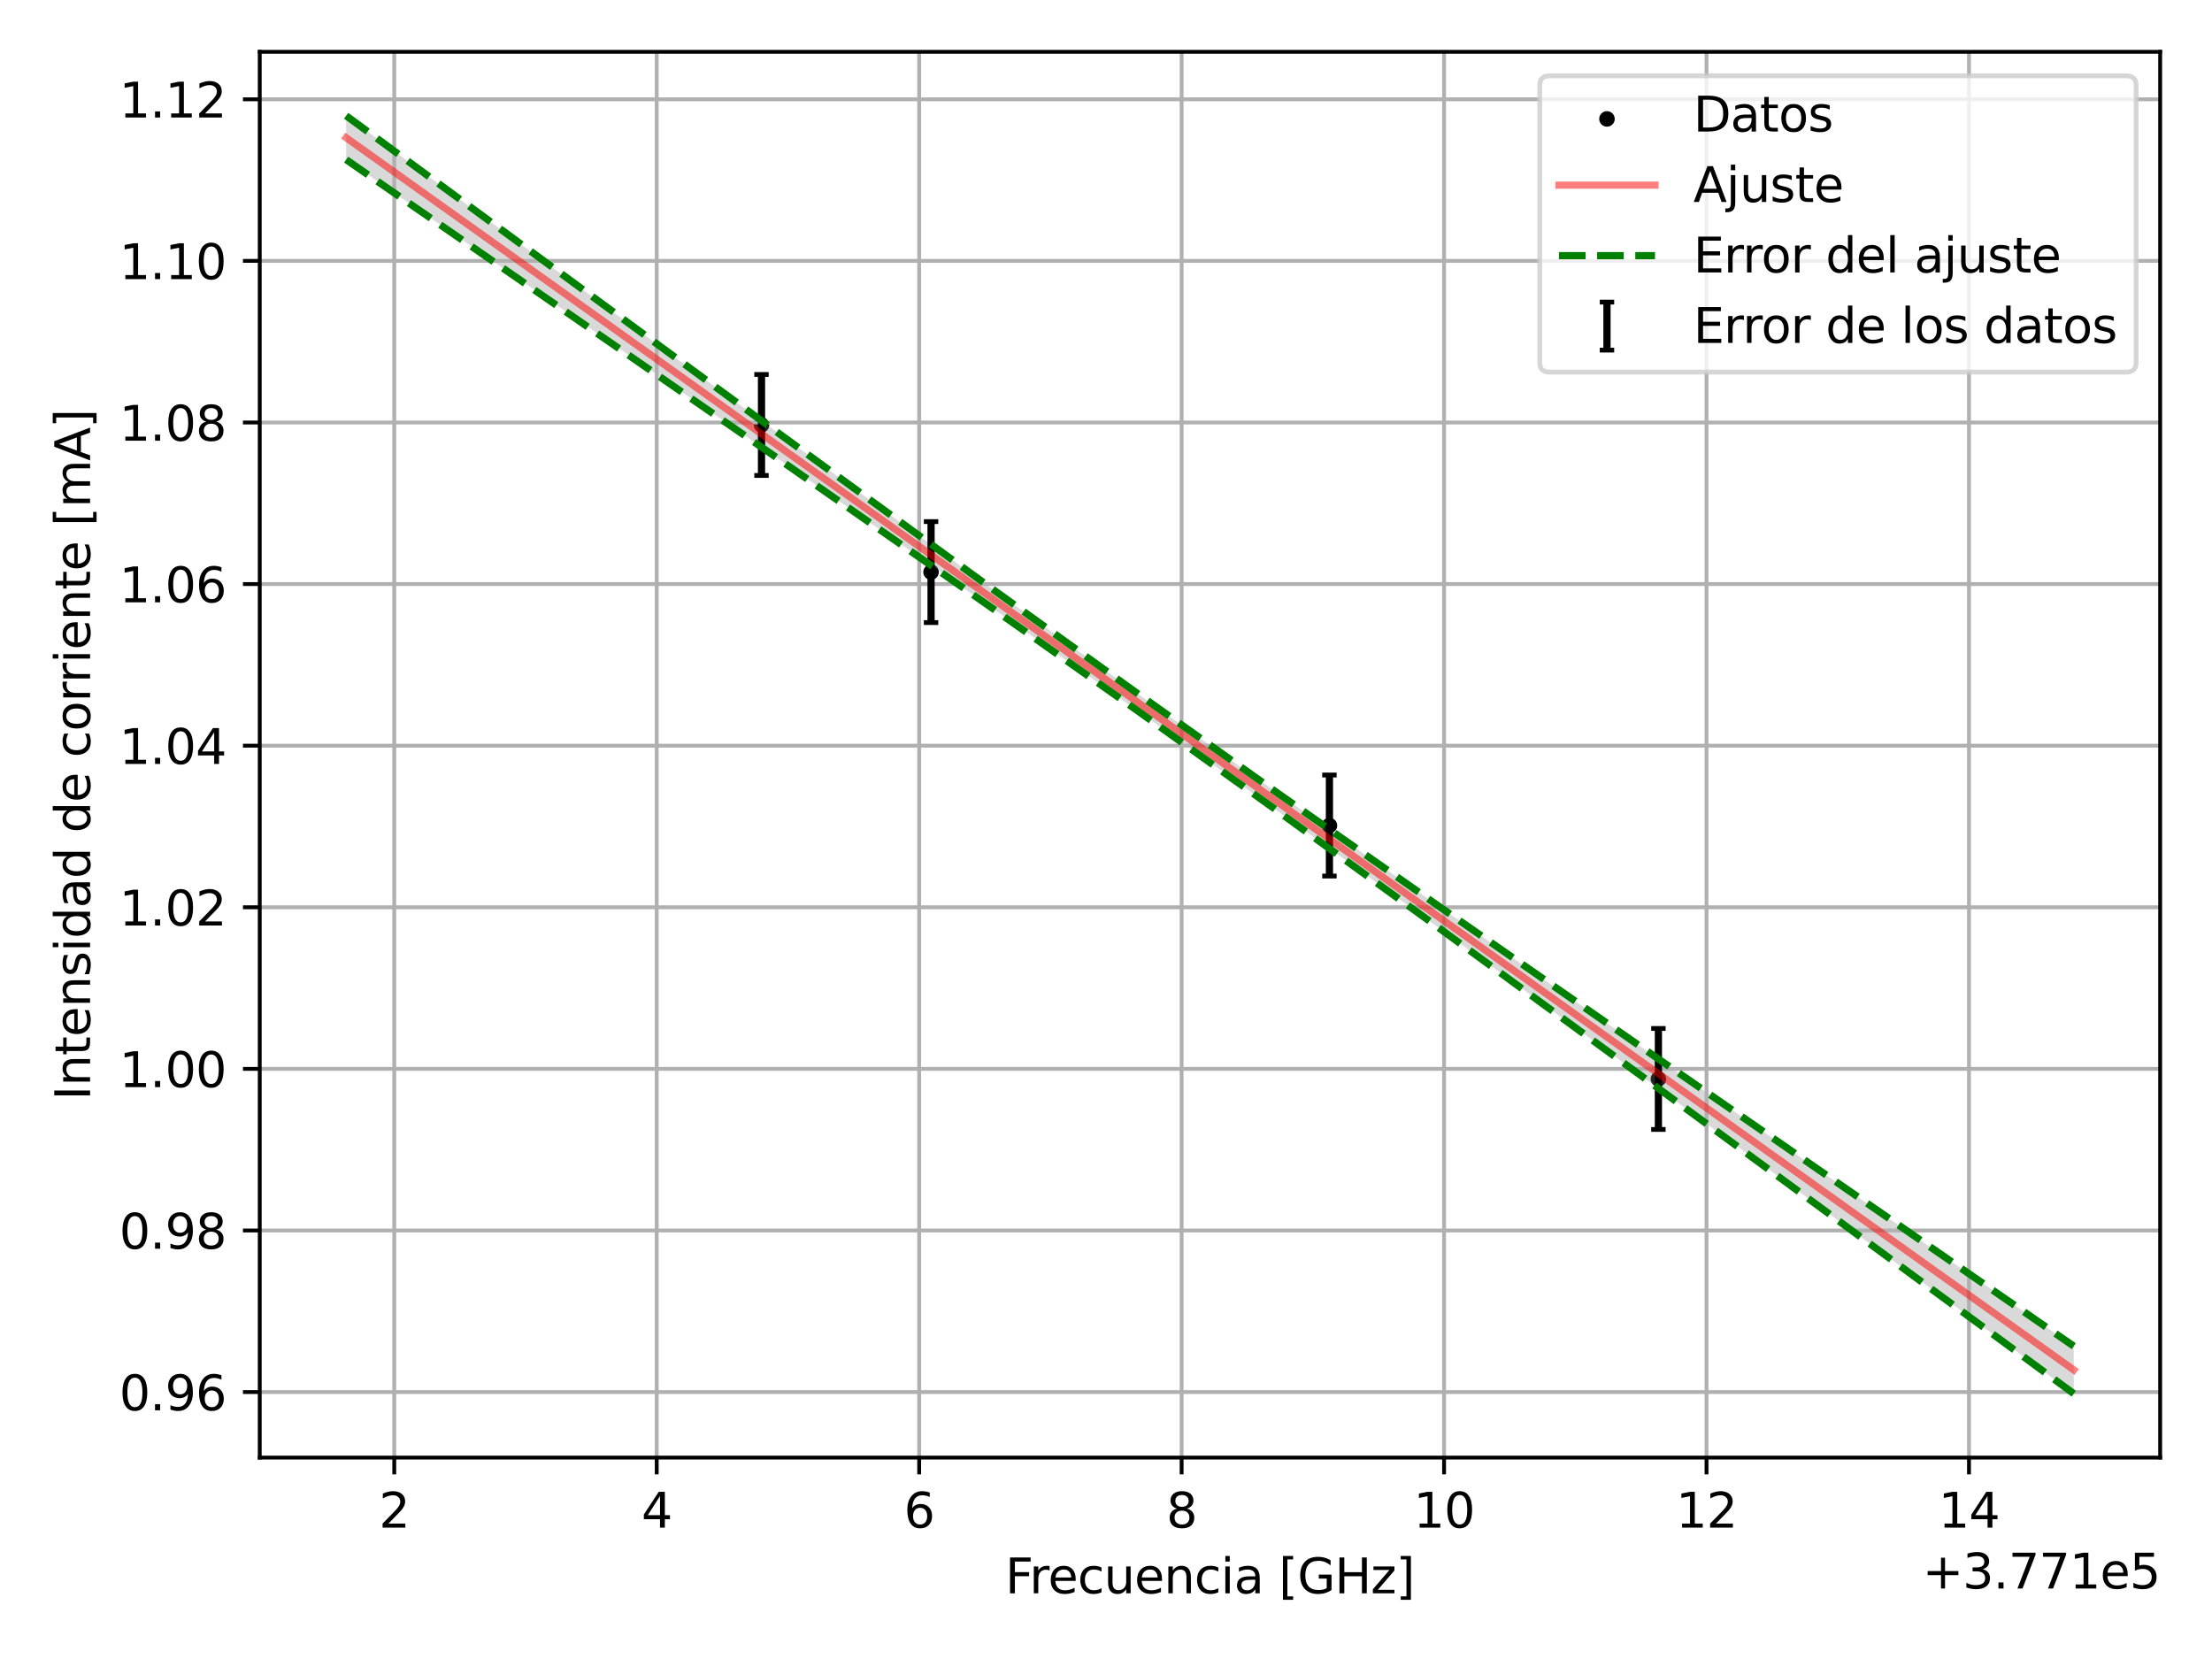 <?xml version="1.0" encoding="utf-8" standalone="no"?>
<!DOCTYPE svg PUBLIC "-//W3C//DTD SVG 1.1//EN"
  "http://www.w3.org/Graphics/SVG/1.1/DTD/svg11.dtd">
<svg xmlns:xlink="http://www.w3.org/1999/xlink" width="460.8pt" height="345.6pt" viewBox="0 0 460.8 345.6" xmlns="http://www.w3.org/2000/svg" version="1.1">
 <defs>
  <style type="text/css">*{stroke-linejoin: round; stroke-linecap: butt}</style>
 </defs>
 <g id="figure_1">
  <g id="patch_1">
   <path d="M 0 345.6 
L 460.8 345.6 
L 460.8 0 
L 0 0 
z
" style="fill: #ffffff"/>
  </g>
  <g id="axes_1">
   <g id="patch_2">
    <path d="M 54.11 303.64 
L 450 303.64 
L 450 10.8 
L 54.11 10.8 
z
" style="fill: #ffffff"/>
   </g>
   <g id="PathCollection_1">
    <defs>
     <path id="m1eab4b443a" d="M 0 1.118 
C 0.297 1.118 0.581 1 0.791 0.791 
C 1 0.581 1.118 0.297 1.118 0 
C 1.118 -0.297 1 -0.581 0.791 -0.791 
C 0.581 -1 0.297 -1.118 0 -1.118 
C -0.297 -1.118 -0.581 -1 -0.791 -0.791 
C -1 -0.581 -1.118 -0.297 -1.118 0 
C -1.118 0.297 -1 0.581 -0.791 0.791 
C -0.581 1 -0.297 1.118 0 1.118 
z
" style="stroke: #000000"/>
    </defs>
    <g clip-path="url(#pbbe52610e2)">
     <use xlink:href="#m1eab4b443a" x="345.475" y="224.767" style="stroke: #000000"/>
     <use xlink:href="#m1eab4b443a" x="276.945" y="171.972" style="stroke: #000000"/>
     <use xlink:href="#m1eab4b443a" x="193.957" y="119.176" style="stroke: #000000"/>
     <use xlink:href="#m1eab4b443a" x="158.635" y="88.529" style="stroke: #000000"/>
    </g>
   </g>
   <g id="PolyCollection_1">
    <path d="M 72.105 24.111 
L 72.105 33.257 
L 72.465 33.506 
L 72.826 33.755 
L 73.186 34.004 
L 73.546 34.252 
L 73.906 34.501 
L 74.267 34.75 
L 74.627 34.999 
L 74.987 35.248 
L 75.347 35.497 
L 75.708 35.745 
L 76.068 35.994 
L 76.428 36.243 
L 76.788 36.492 
L 77.149 36.741 
L 77.509 36.99 
L 77.869 37.239 
L 78.229 37.487 
L 78.59 37.736 
L 78.95 37.985 
L 79.31 38.234 
L 79.67 38.483 
L 80.031 38.732 
L 80.391 38.981 
L 80.751 39.23 
L 81.112 39.478 
L 81.472 39.727 
L 81.832 39.976 
L 82.192 40.225 
L 82.553 40.474 
L 82.913 40.723 
L 83.273 40.972 
L 83.633 41.221 
L 83.994 41.47 
L 84.354 41.718 
L 84.714 41.967 
L 85.074 42.216 
L 85.435 42.465 
L 85.795 42.714 
L 86.155 42.963 
L 86.515 43.212 
L 86.876 43.461 
L 87.236 43.71 
L 87.596 43.959 
L 87.956 44.208 
L 88.317 44.457 
L 88.677 44.706 
L 89.037 44.955 
L 89.397 45.204 
L 89.758 45.453 
L 90.118 45.702 
L 90.478 45.951 
L 90.839 46.199 
L 91.199 46.448 
L 91.559 46.697 
L 91.919 46.946 
L 92.28 47.195 
L 92.64 47.444 
L 93 47.693 
L 93.36 47.942 
L 93.721 48.191 
L 94.081 48.44 
L 94.441 48.689 
L 94.801 48.938 
L 95.162 49.187 
L 95.522 49.436 
L 95.882 49.685 
L 96.242 49.934 
L 96.603 50.184 
L 96.963 50.433 
L 97.323 50.682 
L 97.683 50.931 
L 98.044 51.18 
L 98.404 51.429 
L 98.764 51.678 
L 99.125 51.927 
L 99.485 52.176 
L 99.845 52.425 
L 100.205 52.674 
L 100.566 52.923 
L 100.926 53.172 
L 101.286 53.421 
L 101.646 53.67 
L 102.007 53.919 
L 102.367 54.169 
L 102.727 54.418 
L 103.087 54.667 
L 103.448 54.916 
L 103.808 55.165 
L 104.168 55.414 
L 104.528 55.663 
L 104.889 55.912 
L 105.249 56.161 
L 105.609 56.411 
L 105.969 56.66 
L 106.33 56.909 
L 106.69 57.158 
L 107.05 57.407 
L 107.411 57.656 
L 107.771 57.905 
L 108.131 58.155 
L 108.491 58.404 
L 108.852 58.653 
L 109.212 58.902 
L 109.572 59.151 
L 109.932 59.401 
L 110.293 59.65 
L 110.653 59.899 
L 111.013 60.148 
L 111.373 60.397 
L 111.734 60.647 
L 112.094 60.896 
L 112.454 61.145 
L 112.814 61.394 
L 113.175 61.643 
L 113.535 61.893 
L 113.895 62.142 
L 114.255 62.391 
L 114.616 62.64 
L 114.976 62.89 
L 115.336 63.139 
L 115.696 63.388 
L 116.057 63.637 
L 116.417 63.887 
L 116.777 64.136 
L 117.138 64.385 
L 117.498 64.635 
L 117.858 64.884 
L 118.218 65.133 
L 118.579 65.383 
L 118.939 65.632 
L 119.299 65.881 
L 119.659 66.13 
L 120.02 66.38 
L 120.38 66.629 
L 120.74 66.879 
L 121.1 67.128 
L 121.461 67.377 
L 121.821 67.627 
L 122.181 67.876 
L 122.541 68.125 
L 122.902 68.375 
L 123.262 68.624 
L 123.622 68.873 
L 123.982 69.123 
L 124.343 69.372 
L 124.703 69.622 
L 125.063 69.871 
L 125.424 70.121 
L 125.784 70.37 
L 126.144 70.619 
L 126.504 70.869 
L 126.865 71.118 
L 127.225 71.368 
L 127.585 71.617 
L 127.945 71.867 
L 128.306 72.116 
L 128.666 72.366 
L 129.026 72.615 
L 129.386 72.865 
L 129.747 73.114 
L 130.107 73.364 
L 130.467 73.613 
L 130.827 73.863 
L 131.188 74.112 
L 131.548 74.362 
L 131.908 74.611 
L 132.268 74.861 
L 132.629 75.11 
L 132.989 75.36 
L 133.349 75.609 
L 133.71 75.859 
L 134.07 76.109 
L 134.43 76.358 
L 134.79 76.608 
L 135.151 76.857 
L 135.511 77.107 
L 135.871 77.357 
L 136.231 77.606 
L 136.592 77.856 
L 136.952 78.106 
L 137.312 78.355 
L 137.672 78.605 
L 138.033 78.855 
L 138.393 79.104 
L 138.753 79.354 
L 139.113 79.604 
L 139.474 79.853 
L 139.834 80.103 
L 140.194 80.353 
L 140.554 80.602 
L 140.915 80.852 
L 141.275 81.102 
L 141.635 81.352 
L 141.995 81.601 
L 142.356 81.851 
L 142.716 82.101 
L 143.076 82.351 
L 143.437 82.601 
L 143.797 82.85 
L 144.157 83.1 
L 144.517 83.35 
L 144.878 83.6 
L 145.238 83.85 
L 145.598 84.1 
L 145.958 84.349 
L 146.319 84.599 
L 146.679 84.849 
L 147.039 85.099 
L 147.399 85.349 
L 147.76 85.599 
L 148.12 85.849 
L 148.48 86.099 
L 148.84 86.349 
L 149.201 86.599 
L 149.561 86.849 
L 149.921 87.099 
L 150.281 87.348 
L 150.642 87.598 
L 151.002 87.848 
L 151.362 88.098 
L 151.723 88.348 
L 152.083 88.599 
L 152.443 88.849 
L 152.803 89.099 
L 153.164 89.349 
L 153.524 89.599 
L 153.884 89.849 
L 154.244 90.099 
L 154.605 90.349 
L 154.965 90.599 
L 155.325 90.849 
L 155.685 91.099 
L 156.046 91.349 
L 156.406 91.6 
L 156.766 91.85 
L 157.126 92.1 
L 157.487 92.35 
L 157.847 92.6 
L 158.207 92.851 
L 158.567 93.101 
L 158.928 93.351 
L 159.288 93.601 
L 159.648 93.852 
L 160.009 94.102 
L 160.369 94.352 
L 160.729 94.602 
L 161.089 94.853 
L 161.45 95.103 
L 161.81 95.353 
L 162.17 95.604 
L 162.53 95.854 
L 162.891 96.105 
L 163.251 96.355 
L 163.611 96.605 
L 163.971 96.856 
L 164.332 97.106 
L 164.692 97.357 
L 165.052 97.607 
L 165.412 97.858 
L 165.773 98.108 
L 166.133 98.359 
L 166.493 98.609 
L 166.853 98.86 
L 167.214 99.11 
L 167.574 99.361 
L 167.934 99.611 
L 168.294 99.862 
L 168.655 100.112 
L 169.015 100.363 
L 169.375 100.614 
L 169.736 100.864 
L 170.096 101.115 
L 170.456 101.366 
L 170.816 101.616 
L 171.177 101.867 
L 171.537 102.118 
L 171.897 102.368 
L 172.257 102.619 
L 172.618 102.87 
L 172.978 103.121 
L 173.338 103.372 
L 173.698 103.622 
L 174.059 103.873 
L 174.419 104.124 
L 174.779 104.375 
L 175.139 104.626 
L 175.5 104.877 
L 175.86 105.128 
L 176.22 105.379 
L 176.58 105.629 
L 176.941 105.88 
L 177.301 106.131 
L 177.661 106.382 
L 178.022 106.633 
L 178.382 106.884 
L 178.742 107.136 
L 179.102 107.387 
L 179.463 107.638 
L 179.823 107.889 
L 180.183 108.14 
L 180.543 108.391 
L 180.904 108.642 
L 181.264 108.893 
L 181.624 109.145 
L 181.984 109.396 
L 182.345 109.647 
L 182.705 109.898 
L 183.065 110.15 
L 183.425 110.401 
L 183.786 110.652 
L 184.146 110.904 
L 184.506 111.155 
L 184.866 111.406 
L 185.227 111.658 
L 185.587 111.909 
L 185.947 112.161 
L 186.308 112.412 
L 186.668 112.664 
L 187.028 112.915 
L 187.388 113.167 
L 187.749 113.418 
L 188.109 113.67 
L 188.469 113.921 
L 188.829 114.173 
L 189.19 114.425 
L 189.55 114.676 
L 189.91 114.928 
L 190.27 115.18 
L 190.631 115.431 
L 190.991 115.683 
L 191.351 115.935 
L 191.711 116.187 
L 192.072 116.439 
L 192.432 116.69 
L 192.792 116.942 
L 193.152 117.194 
L 193.513 117.446 
L 193.873 117.698 
L 194.233 117.95 
L 194.593 118.202 
L 194.954 118.454 
L 195.314 118.706 
L 195.674 118.958 
L 196.035 119.21 
L 196.395 119.462 
L 196.755 119.714 
L 197.115 119.967 
L 197.476 120.219 
L 197.836 120.471 
L 198.196 120.723 
L 198.556 120.976 
L 198.917 121.228 
L 199.277 121.48 
L 199.637 121.732 
L 199.997 121.985 
L 200.358 122.237 
L 200.718 122.49 
L 201.078 122.742 
L 201.438 122.995 
L 201.799 123.247 
L 202.159 123.5 
L 202.519 123.752 
L 202.879 124.005 
L 203.24 124.258 
L 203.6 124.51 
L 203.96 124.763 
L 204.321 125.016 
L 204.681 125.268 
L 205.041 125.521 
L 205.401 125.774 
L 205.762 126.027 
L 206.122 126.28 
L 206.482 126.533 
L 206.842 126.786 
L 207.203 127.039 
L 207.563 127.292 
L 207.923 127.545 
L 208.283 127.798 
L 208.644 128.051 
L 209.004 128.304 
L 209.364 128.557 
L 209.724 128.81 
L 210.085 129.063 
L 210.445 129.317 
L 210.805 129.57 
L 211.165 129.823 
L 211.526 130.077 
L 211.886 130.33 
L 212.246 130.583 
L 212.607 130.837 
L 212.967 131.09 
L 213.327 131.344 
L 213.687 131.597 
L 214.048 131.851 
L 214.408 132.105 
L 214.768 132.358 
L 215.128 132.612 
L 215.489 132.866 
L 215.849 133.12 
L 216.209 133.373 
L 216.569 133.627 
L 216.93 133.881 
L 217.29 134.135 
L 217.65 134.389 
L 218.01 134.643 
L 218.371 134.897 
L 218.731 135.151 
L 219.091 135.405 
L 219.451 135.659 
L 219.812 135.913 
L 220.172 136.168 
L 220.532 136.422 
L 220.892 136.676 
L 221.253 136.93 
L 221.613 137.185 
L 221.973 137.439 
L 222.334 137.694 
L 222.694 137.948 
L 223.054 138.203 
L 223.414 138.457 
L 223.775 138.712 
L 224.135 138.966 
L 224.495 139.221 
L 224.855 139.476 
L 225.216 139.73 
L 225.576 139.985 
L 225.936 140.24 
L 226.296 140.495 
L 226.657 140.75 
L 227.017 141.005 
L 227.377 141.26 
L 227.737 141.515 
L 228.098 141.77 
L 228.458 142.025 
L 228.818 142.28 
L 229.178 142.535 
L 229.539 142.791 
L 229.899 143.046 
L 230.259 143.301 
L 230.62 143.557 
L 230.98 143.812 
L 231.34 144.067 
L 231.7 144.323 
L 232.061 144.578 
L 232.421 144.834 
L 232.781 145.09 
L 233.141 145.345 
L 233.502 145.601 
L 233.862 145.857 
L 234.222 146.112 
L 234.582 146.368 
L 234.943 146.624 
L 235.303 146.88 
L 235.663 147.136 
L 236.023 147.392 
L 236.384 147.648 
L 236.744 147.904 
L 237.104 148.16 
L 237.464 148.416 
L 237.825 148.673 
L 238.185 148.929 
L 238.545 149.185 
L 238.905 149.441 
L 239.266 149.698 
L 239.626 149.954 
L 239.986 150.211 
L 240.347 150.467 
L 240.707 150.724 
L 241.067 150.98 
L 241.427 151.237 
L 241.788 151.494 
L 242.148 151.751 
L 242.508 152.007 
L 242.868 152.264 
L 243.229 152.521 
L 243.589 152.778 
L 243.949 153.035 
L 244.309 153.292 
L 244.67 153.549 
L 245.03 153.806 
L 245.39 154.063 
L 245.75 154.32 
L 246.111 154.577 
L 246.471 154.835 
L 246.831 155.092 
L 247.191 155.349 
L 247.552 155.607 
L 247.912 155.864 
L 248.272 156.122 
L 248.633 156.379 
L 248.993 156.637 
L 249.353 156.894 
L 249.713 157.152 
L 250.074 157.41 
L 250.434 157.667 
L 250.794 157.925 
L 251.154 158.183 
L 251.515 158.441 
L 251.875 158.699 
L 252.235 158.957 
L 252.595 159.215 
L 252.956 159.473 
L 253.316 159.731 
L 253.676 159.989 
L 254.036 160.247 
L 254.397 160.505 
L 254.757 160.764 
L 255.117 161.022 
L 255.477 161.28 
L 255.838 161.539 
L 256.198 161.797 
L 256.558 162.055 
L 256.919 162.314 
L 257.279 162.572 
L 257.639 162.831 
L 257.999 163.09 
L 258.36 163.348 
L 258.72 163.607 
L 259.08 163.866 
L 259.44 164.125 
L 259.801 164.383 
L 260.161 164.642 
L 260.521 164.901 
L 260.881 165.16 
L 261.242 165.419 
L 261.602 165.678 
L 261.962 165.937 
L 262.322 166.196 
L 262.683 166.456 
L 263.043 166.715 
L 263.403 166.974 
L 263.763 167.233 
L 264.124 167.493 
L 264.484 167.752 
L 264.844 168.011 
L 265.204 168.271 
L 265.565 168.53 
L 265.925 168.79 
L 266.285 169.049 
L 266.646 169.309 
L 267.006 169.568 
L 267.366 169.828 
L 267.726 170.088 
L 268.087 170.348 
L 268.447 170.607 
L 268.807 170.867 
L 269.167 171.127 
L 269.528 171.387 
L 269.888 171.647 
L 270.248 171.907 
L 270.608 172.167 
L 270.969 172.427 
L 271.329 172.687 
L 271.689 172.947 
L 272.049 173.207 
L 272.41 173.467 
L 272.77 173.727 
L 273.13 173.988 
L 273.49 174.248 
L 273.851 174.508 
L 274.211 174.769 
L 274.571 175.029 
L 274.932 175.289 
L 275.292 175.55 
L 275.652 175.81 
L 276.012 176.071 
L 276.373 176.331 
L 276.733 176.592 
L 277.093 176.853 
L 277.453 177.113 
L 277.814 177.374 
L 278.174 177.635 
L 278.534 177.895 
L 278.894 178.156 
L 279.255 178.417 
L 279.615 178.678 
L 279.975 178.939 
L 280.335 179.2 
L 280.696 179.461 
L 281.056 179.721 
L 281.416 179.982 
L 281.776 180.243 
L 282.137 180.505 
L 282.497 180.766 
L 282.857 181.027 
L 283.218 181.288 
L 283.578 181.549 
L 283.938 181.81 
L 284.298 182.072 
L 284.659 182.333 
L 285.019 182.594 
L 285.379 182.855 
L 285.739 183.117 
L 286.1 183.378 
L 286.46 183.64 
L 286.82 183.901 
L 287.18 184.162 
L 287.541 184.424 
L 287.901 184.685 
L 288.261 184.947 
L 288.621 185.209 
L 288.982 185.47 
L 289.342 185.732 
L 289.702 185.993 
L 290.062 186.255 
L 290.423 186.517 
L 290.783 186.779 
L 291.143 187.04 
L 291.503 187.302 
L 291.864 187.564 
L 292.224 187.826 
L 292.584 188.088 
L 292.945 188.35 
L 293.305 188.611 
L 293.665 188.873 
L 294.025 189.135 
L 294.386 189.397 
L 294.746 189.659 
L 295.106 189.921 
L 295.466 190.183 
L 295.827 190.446 
L 296.187 190.708 
L 296.547 190.97 
L 296.907 191.232 
L 297.268 191.494 
L 297.628 191.756 
L 297.988 192.019 
L 298.348 192.281 
L 298.709 192.543 
L 299.069 192.805 
L 299.429 193.068 
L 299.789 193.33 
L 300.15 193.592 
L 300.51 193.855 
L 300.87 194.117 
L 301.231 194.38 
L 301.591 194.642 
L 301.951 194.904 
L 302.311 195.167 
L 302.672 195.429 
L 303.032 195.692 
L 303.392 195.954 
L 303.752 196.217 
L 304.113 196.48 
L 304.473 196.742 
L 304.833 197.005 
L 305.193 197.267 
L 305.554 197.53 
L 305.914 197.793 
L 306.274 198.056 
L 306.634 198.318 
L 306.995 198.581 
L 307.355 198.844 
L 307.715 199.106 
L 308.075 199.369 
L 308.436 199.632 
L 308.796 199.895 
L 309.156 200.158 
L 309.517 200.421 
L 309.877 200.684 
L 310.237 200.946 
L 310.597 201.209 
L 310.958 201.472 
L 311.318 201.735 
L 311.678 201.998 
L 312.038 202.261 
L 312.399 202.524 
L 312.759 202.787 
L 313.119 203.05 
L 313.479 203.313 
L 313.84 203.576 
L 314.2 203.84 
L 314.56 204.103 
L 314.92 204.366 
L 315.281 204.629 
L 315.641 204.892 
L 316.001 205.155 
L 316.361 205.418 
L 316.722 205.682 
L 317.082 205.945 
L 317.442 206.208 
L 317.802 206.471 
L 318.163 206.735 
L 318.523 206.998 
L 318.883 207.261 
L 319.244 207.524 
L 319.604 207.788 
L 319.964 208.051 
L 320.324 208.314 
L 320.685 208.578 
L 321.045 208.841 
L 321.405 209.105 
L 321.765 209.368 
L 322.126 209.631 
L 322.486 209.895 
L 322.846 210.158 
L 323.206 210.422 
L 323.567 210.685 
L 323.927 210.949 
L 324.287 211.212 
L 324.647 211.476 
L 325.008 211.739 
L 325.368 212.003 
L 325.728 212.266 
L 326.088 212.53 
L 326.449 212.793 
L 326.809 213.057 
L 327.169 213.321 
L 327.53 213.584 
L 327.89 213.848 
L 328.25 214.112 
L 328.61 214.375 
L 328.971 214.639 
L 329.331 214.903 
L 329.691 215.166 
L 330.051 215.43 
L 330.412 215.694 
L 330.772 215.957 
L 331.132 216.221 
L 331.492 216.485 
L 331.853 216.749 
L 332.213 217.012 
L 332.573 217.276 
L 332.933 217.54 
L 333.294 217.804 
L 333.654 218.068 
L 334.014 218.331 
L 334.374 218.595 
L 334.735 218.859 
L 335.095 219.123 
L 335.455 219.387 
L 335.816 219.651 
L 336.176 219.915 
L 336.536 220.179 
L 336.896 220.442 
L 337.257 220.706 
L 337.617 220.97 
L 337.977 221.234 
L 338.337 221.498 
L 338.698 221.762 
L 339.058 222.026 
L 339.418 222.29 
L 339.778 222.554 
L 340.139 222.818 
L 340.499 223.082 
L 340.859 223.346 
L 341.219 223.61 
L 341.58 223.874 
L 341.94 224.138 
L 342.3 224.402 
L 342.66 224.666 
L 343.021 224.93 
L 343.381 225.194 
L 343.741 225.459 
L 344.101 225.723 
L 344.462 225.987 
L 344.822 226.251 
L 345.182 226.515 
L 345.543 226.779 
L 345.903 227.043 
L 346.263 227.307 
L 346.623 227.572 
L 346.984 227.836 
L 347.344 228.1 
L 347.704 228.364 
L 348.064 228.628 
L 348.425 228.893 
L 348.785 229.157 
L 349.145 229.421 
L 349.505 229.685 
L 349.866 229.949 
L 350.226 230.214 
L 350.586 230.478 
L 350.946 230.742 
L 351.307 231.006 
L 351.667 231.271 
L 352.027 231.535 
L 352.387 231.799 
L 352.748 232.064 
L 353.108 232.328 
L 353.468 232.592 
L 353.829 232.857 
L 354.189 233.121 
L 354.549 233.385 
L 354.909 233.65 
L 355.27 233.914 
L 355.63 234.178 
L 355.99 234.443 
L 356.35 234.707 
L 356.711 234.971 
L 357.071 235.236 
L 357.431 235.5 
L 357.791 235.765 
L 358.152 236.029 
L 358.512 236.293 
L 358.872 236.558 
L 359.232 236.822 
L 359.593 237.087 
L 359.953 237.351 
L 360.313 237.616 
L 360.673 237.88 
L 361.034 238.144 
L 361.394 238.409 
L 361.754 238.673 
L 362.115 238.938 
L 362.475 239.202 
L 362.835 239.467 
L 363.195 239.731 
L 363.556 239.996 
L 363.916 240.26 
L 364.276 240.525 
L 364.636 240.789 
L 364.997 241.054 
L 365.357 241.318 
L 365.717 241.583 
L 366.077 241.848 
L 366.438 242.112 
L 366.798 242.377 
L 367.158 242.641 
L 367.518 242.906 
L 367.879 243.17 
L 368.239 243.435 
L 368.599 243.699 
L 368.959 243.964 
L 369.32 244.229 
L 369.68 244.493 
L 370.04 244.758 
L 370.4 245.022 
L 370.761 245.287 
L 371.121 245.552 
L 371.481 245.816 
L 371.842 246.081 
L 372.202 246.346 
L 372.562 246.61 
L 372.922 246.875 
L 373.283 247.14 
L 373.643 247.404 
L 374.003 247.669 
L 374.363 247.934 
L 374.724 248.198 
L 375.084 248.463 
L 375.444 248.728 
L 375.804 248.992 
L 376.165 249.257 
L 376.525 249.522 
L 376.885 249.786 
L 377.245 250.051 
L 377.606 250.316 
L 377.966 250.581 
L 378.326 250.845 
L 378.686 251.11 
L 379.047 251.375 
L 379.407 251.639 
L 379.767 251.904 
L 380.128 252.169 
L 380.488 252.434 
L 380.848 252.698 
L 381.208 252.963 
L 381.569 253.228 
L 381.929 253.493 
L 382.289 253.758 
L 382.649 254.022 
L 383.01 254.287 
L 383.37 254.552 
L 383.73 254.817 
L 384.09 255.081 
L 384.451 255.346 
L 384.811 255.611 
L 385.171 255.876 
L 385.531 256.141 
L 385.892 256.405 
L 386.252 256.67 
L 386.612 256.935 
L 386.972 257.2 
L 387.333 257.465 
L 387.693 257.73 
L 388.053 257.994 
L 388.414 258.259 
L 388.774 258.524 
L 389.134 258.789 
L 389.494 259.054 
L 389.855 259.319 
L 390.215 259.584 
L 390.575 259.848 
L 390.935 260.113 
L 391.296 260.378 
L 391.656 260.643 
L 392.016 260.908 
L 392.376 261.173 
L 392.737 261.438 
L 393.097 261.703 
L 393.457 261.968 
L 393.817 262.232 
L 394.178 262.497 
L 394.538 262.762 
L 394.898 263.027 
L 395.258 263.292 
L 395.619 263.557 
L 395.979 263.822 
L 396.339 264.087 
L 396.699 264.352 
L 397.06 264.617 
L 397.42 264.882 
L 397.78 265.147 
L 398.141 265.412 
L 398.501 265.676 
L 398.861 265.941 
L 399.221 266.206 
L 399.582 266.471 
L 399.942 266.736 
L 400.302 267.001 
L 400.662 267.266 
L 401.023 267.531 
L 401.383 267.796 
L 401.743 268.061 
L 402.103 268.326 
L 402.464 268.591 
L 402.824 268.856 
L 403.184 269.121 
L 403.544 269.386 
L 403.905 269.651 
L 404.265 269.916 
L 404.625 270.181 
L 404.985 270.446 
L 405.346 270.711 
L 405.706 270.976 
L 406.066 271.241 
L 406.427 271.506 
L 406.787 271.771 
L 407.147 272.036 
L 407.507 272.301 
L 407.868 272.566 
L 408.228 272.831 
L 408.588 273.096 
L 408.948 273.361 
L 409.309 273.626 
L 409.669 273.891 
L 410.029 274.156 
L 410.389 274.422 
L 410.75 274.687 
L 411.11 274.952 
L 411.47 275.217 
L 411.83 275.482 
L 412.191 275.747 
L 412.551 276.012 
L 412.911 276.277 
L 413.271 276.542 
L 413.632 276.807 
L 413.992 277.072 
L 414.352 277.337 
L 414.713 277.602 
L 415.073 277.867 
L 415.433 278.132 
L 415.793 278.398 
L 416.154 278.663 
L 416.514 278.928 
L 416.874 279.193 
L 417.234 279.458 
L 417.595 279.723 
L 417.955 279.988 
L 418.315 280.253 
L 418.675 280.518 
L 419.036 280.783 
L 419.396 281.049 
L 419.756 281.314 
L 420.116 281.579 
L 420.477 281.844 
L 420.837 282.109 
L 421.197 282.374 
L 421.557 282.639 
L 421.918 282.904 
L 422.278 283.17 
L 422.638 283.435 
L 422.998 283.7 
L 423.359 283.965 
L 423.719 284.23 
L 424.079 284.495 
L 424.44 284.76 
L 424.8 285.026 
L 425.16 285.291 
L 425.52 285.556 
L 425.881 285.821 
L 426.241 286.086 
L 426.601 286.351 
L 426.961 286.617 
L 427.322 286.882 
L 427.682 287.147 
L 428.042 287.412 
L 428.402 287.677 
L 428.763 287.942 
L 429.123 288.208 
L 429.483 288.473 
L 429.843 288.738 
L 430.204 289.003 
L 430.564 289.268 
L 430.924 289.534 
L 431.284 289.799 
L 431.645 290.064 
L 432.005 290.329 
L 432.005 280.431 
L 432.005 280.431 
L 431.645 280.183 
L 431.284 279.934 
L 430.924 279.685 
L 430.564 279.436 
L 430.204 279.188 
L 429.843 278.939 
L 429.483 278.69 
L 429.123 278.442 
L 428.763 278.193 
L 428.402 277.944 
L 428.042 277.695 
L 427.682 277.447 
L 427.322 277.198 
L 426.961 276.949 
L 426.601 276.7 
L 426.241 276.452 
L 425.881 276.203 
L 425.52 275.954 
L 425.16 275.705 
L 424.8 275.457 
L 424.44 275.208 
L 424.079 274.959 
L 423.719 274.71 
L 423.359 274.462 
L 422.998 274.213 
L 422.638 273.964 
L 422.278 273.715 
L 421.918 273.467 
L 421.557 273.218 
L 421.197 272.969 
L 420.837 272.72 
L 420.477 272.471 
L 420.116 272.223 
L 419.756 271.974 
L 419.396 271.725 
L 419.036 271.476 
L 418.675 271.227 
L 418.315 270.979 
L 417.955 270.73 
L 417.595 270.481 
L 417.234 270.232 
L 416.874 269.983 
L 416.514 269.735 
L 416.154 269.486 
L 415.793 269.237 
L 415.433 268.988 
L 415.073 268.739 
L 414.713 268.491 
L 414.352 268.242 
L 413.992 267.993 
L 413.632 267.744 
L 413.271 267.495 
L 412.911 267.246 
L 412.551 266.998 
L 412.191 266.749 
L 411.83 266.5 
L 411.47 266.251 
L 411.11 266.002 
L 410.75 265.753 
L 410.389 265.504 
L 410.029 265.256 
L 409.669 265.007 
L 409.309 264.758 
L 408.948 264.509 
L 408.588 264.26 
L 408.228 264.011 
L 407.868 263.762 
L 407.507 263.514 
L 407.147 263.265 
L 406.787 263.016 
L 406.427 262.767 
L 406.066 262.518 
L 405.706 262.269 
L 405.346 262.02 
L 404.985 261.771 
L 404.625 261.522 
L 404.265 261.274 
L 403.905 261.025 
L 403.544 260.776 
L 403.184 260.527 
L 402.824 260.278 
L 402.464 260.029 
L 402.103 259.78 
L 401.743 259.531 
L 401.383 259.282 
L 401.023 259.033 
L 400.662 258.784 
L 400.302 258.535 
L 399.942 258.286 
L 399.582 258.037 
L 399.221 257.789 
L 398.861 257.54 
L 398.501 257.291 
L 398.141 257.042 
L 397.78 256.793 
L 397.42 256.544 
L 397.06 256.295 
L 396.699 256.046 
L 396.339 255.797 
L 395.979 255.548 
L 395.619 255.299 
L 395.258 255.05 
L 394.898 254.801 
L 394.538 254.552 
L 394.178 254.303 
L 393.817 254.054 
L 393.457 253.805 
L 393.097 253.556 
L 392.737 253.307 
L 392.376 253.058 
L 392.016 252.809 
L 391.656 252.56 
L 391.296 252.311 
L 390.935 252.062 
L 390.575 251.813 
L 390.215 251.564 
L 389.855 251.315 
L 389.494 251.066 
L 389.134 250.817 
L 388.774 250.567 
L 388.414 250.318 
L 388.053 250.069 
L 387.693 249.82 
L 387.333 249.571 
L 386.972 249.322 
L 386.612 249.073 
L 386.252 248.824 
L 385.892 248.575 
L 385.531 248.326 
L 385.171 248.077 
L 384.811 247.828 
L 384.451 247.579 
L 384.09 247.329 
L 383.73 247.08 
L 383.37 246.831 
L 383.01 246.582 
L 382.649 246.333 
L 382.289 246.084 
L 381.929 245.835 
L 381.569 245.586 
L 381.208 245.336 
L 380.848 245.087 
L 380.488 244.838 
L 380.128 244.589 
L 379.767 244.34 
L 379.407 244.091 
L 379.047 243.841 
L 378.686 243.592 
L 378.326 243.343 
L 377.966 243.094 
L 377.606 242.845 
L 377.245 242.596 
L 376.885 242.346 
L 376.525 242.097 
L 376.165 241.848 
L 375.804 241.599 
L 375.444 241.349 
L 375.084 241.1 
L 374.724 240.851 
L 374.363 240.602 
L 374.003 240.353 
L 373.643 240.103 
L 373.283 239.854 
L 372.922 239.605 
L 372.562 239.356 
L 372.202 239.106 
L 371.842 238.857 
L 371.481 238.608 
L 371.121 238.358 
L 370.761 238.109 
L 370.4 237.86 
L 370.04 237.611 
L 369.68 237.361 
L 369.32 237.112 
L 368.959 236.863 
L 368.599 236.613 
L 368.239 236.364 
L 367.879 236.115 
L 367.518 235.865 
L 367.158 235.616 
L 366.798 235.367 
L 366.438 235.117 
L 366.077 234.868 
L 365.717 234.619 
L 365.357 234.369 
L 364.997 234.12 
L 364.636 233.871 
L 364.276 233.621 
L 363.916 233.372 
L 363.556 233.122 
L 363.195 232.873 
L 362.835 232.624 
L 362.475 232.374 
L 362.115 232.125 
L 361.754 231.875 
L 361.394 231.626 
L 361.034 231.376 
L 360.673 231.127 
L 360.313 230.877 
L 359.953 230.628 
L 359.593 230.379 
L 359.232 230.129 
L 358.872 229.88 
L 358.512 229.63 
L 358.152 229.381 
L 357.791 229.131 
L 357.431 228.882 
L 357.071 228.632 
L 356.711 228.383 
L 356.35 228.133 
L 355.99 227.884 
L 355.63 227.634 
L 355.27 227.384 
L 354.909 227.135 
L 354.549 226.885 
L 354.189 226.636 
L 353.829 226.386 
L 353.468 226.137 
L 353.108 225.887 
L 352.748 225.637 
L 352.387 225.388 
L 352.027 225.138 
L 351.667 224.889 
L 351.307 224.639 
L 350.946 224.389 
L 350.586 224.14 
L 350.226 223.89 
L 349.866 223.64 
L 349.505 223.391 
L 349.145 223.141 
L 348.785 222.891 
L 348.425 222.642 
L 348.064 222.392 
L 347.704 222.142 
L 347.344 221.892 
L 346.984 221.643 
L 346.623 221.393 
L 346.263 221.143 
L 345.903 220.893 
L 345.543 220.644 
L 345.182 220.394 
L 344.822 220.144 
L 344.462 219.894 
L 344.101 219.645 
L 343.741 219.395 
L 343.381 219.145 
L 343.021 218.895 
L 342.66 218.645 
L 342.3 218.395 
L 341.94 218.146 
L 341.58 217.896 
L 341.219 217.646 
L 340.859 217.396 
L 340.499 217.146 
L 340.139 216.896 
L 339.778 216.646 
L 339.418 216.396 
L 339.058 216.146 
L 338.698 215.897 
L 338.337 215.647 
L 337.977 215.397 
L 337.617 215.147 
L 337.257 214.897 
L 336.896 214.647 
L 336.536 214.397 
L 336.176 214.147 
L 335.816 213.897 
L 335.455 213.647 
L 335.095 213.397 
L 334.735 213.147 
L 334.374 212.897 
L 334.014 212.646 
L 333.654 212.396 
L 333.294 212.146 
L 332.933 211.896 
L 332.573 211.646 
L 332.213 211.396 
L 331.853 211.146 
L 331.492 210.896 
L 331.132 210.645 
L 330.772 210.395 
L 330.412 210.145 
L 330.051 209.895 
L 329.691 209.645 
L 329.331 209.395 
L 328.971 209.144 
L 328.61 208.894 
L 328.25 208.644 
L 327.89 208.394 
L 327.53 208.143 
L 327.169 207.893 
L 326.809 207.643 
L 326.449 207.392 
L 326.088 207.142 
L 325.728 206.892 
L 325.368 206.641 
L 325.008 206.391 
L 324.647 206.141 
L 324.287 205.89 
L 323.927 205.64 
L 323.567 205.389 
L 323.206 205.139 
L 322.846 204.889 
L 322.486 204.638 
L 322.126 204.388 
L 321.765 204.137 
L 321.405 203.887 
L 321.045 203.636 
L 320.685 203.386 
L 320.324 203.135 
L 319.964 202.884 
L 319.604 202.634 
L 319.244 202.383 
L 318.883 202.133 
L 318.523 201.882 
L 318.163 201.631 
L 317.802 201.381 
L 317.442 201.13 
L 317.082 200.879 
L 316.722 200.629 
L 316.361 200.378 
L 316.001 200.127 
L 315.641 199.877 
L 315.281 199.626 
L 314.92 199.375 
L 314.56 199.124 
L 314.2 198.874 
L 313.84 198.623 
L 313.479 198.372 
L 313.119 198.121 
L 312.759 197.87 
L 312.399 197.619 
L 312.038 197.368 
L 311.678 197.117 
L 311.318 196.867 
L 310.958 196.616 
L 310.597 196.365 
L 310.237 196.114 
L 309.877 195.863 
L 309.517 195.612 
L 309.156 195.361 
L 308.796 195.109 
L 308.436 194.858 
L 308.075 194.607 
L 307.715 194.356 
L 307.355 194.105 
L 306.995 193.854 
L 306.634 193.603 
L 306.274 193.352 
L 305.914 193.1 
L 305.554 192.849 
L 305.193 192.598 
L 304.833 192.347 
L 304.473 192.095 
L 304.113 191.844 
L 303.752 191.593 
L 303.392 191.341 
L 303.032 191.09 
L 302.672 190.839 
L 302.311 190.587 
L 301.951 190.336 
L 301.591 190.084 
L 301.231 189.833 
L 300.87 189.581 
L 300.51 189.33 
L 300.15 189.078 
L 299.789 188.827 
L 299.429 188.575 
L 299.069 188.324 
L 298.709 188.072 
L 298.348 187.82 
L 297.988 187.569 
L 297.628 187.317 
L 297.268 187.065 
L 296.907 186.814 
L 296.547 186.562 
L 296.187 186.31 
L 295.827 186.058 
L 295.466 185.806 
L 295.106 185.555 
L 294.746 185.303 
L 294.386 185.051 
L 294.025 184.799 
L 293.665 184.547 
L 293.305 184.295 
L 292.945 184.043 
L 292.584 183.791 
L 292.224 183.539 
L 291.864 183.287 
L 291.503 183.035 
L 291.143 182.783 
L 290.783 182.531 
L 290.423 182.278 
L 290.062 182.026 
L 289.702 181.774 
L 289.342 181.522 
L 288.982 181.269 
L 288.621 181.017 
L 288.261 180.765 
L 287.901 180.512 
L 287.541 180.26 
L 287.18 180.008 
L 286.82 179.755 
L 286.46 179.503 
L 286.1 179.25 
L 285.739 178.998 
L 285.379 178.745 
L 285.019 178.493 
L 284.659 178.24 
L 284.298 177.987 
L 283.938 177.735 
L 283.578 177.482 
L 283.218 177.229 
L 282.857 176.976 
L 282.497 176.724 
L 282.137 176.471 
L 281.776 176.218 
L 281.416 175.965 
L 281.056 175.712 
L 280.696 175.459 
L 280.335 175.206 
L 279.975 174.953 
L 279.615 174.7 
L 279.255 174.447 
L 278.894 174.194 
L 278.534 173.941 
L 278.174 173.688 
L 277.814 173.435 
L 277.453 173.181 
L 277.093 172.928 
L 276.733 172.675 
L 276.373 172.421 
L 276.012 172.168 
L 275.652 171.915 
L 275.292 171.661 
L 274.932 171.408 
L 274.571 171.154 
L 274.211 170.901 
L 273.851 170.647 
L 273.49 170.394 
L 273.13 170.14 
L 272.77 169.886 
L 272.41 169.633 
L 272.049 169.379 
L 271.689 169.125 
L 271.329 168.871 
L 270.969 168.618 
L 270.608 168.364 
L 270.248 168.11 
L 269.888 167.856 
L 269.528 167.602 
L 269.167 167.348 
L 268.807 167.094 
L 268.447 166.84 
L 268.087 166.585 
L 267.726 166.331 
L 267.366 166.077 
L 267.006 165.823 
L 266.646 165.569 
L 266.285 165.314 
L 265.925 165.06 
L 265.565 164.805 
L 265.204 164.551 
L 264.844 164.297 
L 264.484 164.042 
L 264.124 163.787 
L 263.763 163.533 
L 263.403 163.278 
L 263.043 163.024 
L 262.683 162.769 
L 262.322 162.514 
L 261.962 162.259 
L 261.602 162.004 
L 261.242 161.75 
L 260.881 161.495 
L 260.521 161.24 
L 260.161 160.985 
L 259.801 160.73 
L 259.44 160.475 
L 259.08 160.22 
L 258.72 159.964 
L 258.36 159.709 
L 257.999 159.454 
L 257.639 159.199 
L 257.279 158.943 
L 256.919 158.688 
L 256.558 158.433 
L 256.198 158.177 
L 255.838 157.922 
L 255.477 157.666 
L 255.117 157.411 
L 254.757 157.155 
L 254.397 156.899 
L 254.036 156.644 
L 253.676 156.388 
L 253.316 156.132 
L 252.956 155.876 
L 252.595 155.62 
L 252.235 155.364 
L 251.875 155.108 
L 251.515 154.852 
L 251.154 154.596 
L 250.794 154.34 
L 250.434 154.084 
L 250.074 153.828 
L 249.713 153.572 
L 249.353 153.316 
L 248.993 153.059 
L 248.633 152.803 
L 248.272 152.547 
L 247.912 152.29 
L 247.552 152.034 
L 247.191 151.777 
L 246.831 151.521 
L 246.471 151.264 
L 246.111 151.007 
L 245.75 150.751 
L 245.39 150.494 
L 245.03 150.237 
L 244.67 149.98 
L 244.309 149.723 
L 243.949 149.466 
L 243.589 149.21 
L 243.229 148.953 
L 242.868 148.695 
L 242.508 148.438 
L 242.148 148.181 
L 241.788 147.924 
L 241.427 147.667 
L 241.067 147.41 
L 240.707 147.152 
L 240.347 146.895 
L 239.986 146.638 
L 239.626 146.38 
L 239.266 146.123 
L 238.905 145.865 
L 238.545 145.608 
L 238.185 145.35 
L 237.825 145.092 
L 237.464 144.835 
L 237.104 144.577 
L 236.744 144.319 
L 236.384 144.061 
L 236.023 143.803 
L 235.663 143.545 
L 235.303 143.288 
L 234.943 143.03 
L 234.582 142.771 
L 234.222 142.513 
L 233.862 142.255 
L 233.502 141.997 
L 233.141 141.739 
L 232.781 141.481 
L 232.421 141.222 
L 232.061 140.964 
L 231.7 140.706 
L 231.34 140.447 
L 230.98 140.189 
L 230.62 139.93 
L 230.259 139.672 
L 229.899 139.413 
L 229.539 139.154 
L 229.178 138.896 
L 228.818 138.637 
L 228.458 138.378 
L 228.098 138.12 
L 227.737 137.861 
L 227.377 137.602 
L 227.017 137.343 
L 226.657 137.084 
L 226.296 136.825 
L 225.936 136.566 
L 225.576 136.307 
L 225.216 136.048 
L 224.855 135.789 
L 224.495 135.529 
L 224.135 135.27 
L 223.775 135.011 
L 223.414 134.751 
L 223.054 134.492 
L 222.694 134.233 
L 222.334 133.973 
L 221.973 133.714 
L 221.613 133.454 
L 221.253 133.195 
L 220.892 132.935 
L 220.532 132.676 
L 220.172 132.416 
L 219.812 132.156 
L 219.451 131.896 
L 219.091 131.637 
L 218.731 131.377 
L 218.371 131.117 
L 218.01 130.857 
L 217.65 130.597 
L 217.29 130.337 
L 216.93 130.077 
L 216.569 129.817 
L 216.209 129.557 
L 215.849 129.297 
L 215.489 129.037 
L 215.128 128.777 
L 214.768 128.517 
L 214.408 128.256 
L 214.048 127.996 
L 213.687 127.736 
L 213.327 127.475 
L 212.967 127.215 
L 212.607 126.955 
L 212.246 126.694 
L 211.886 126.434 
L 211.526 126.173 
L 211.165 125.913 
L 210.805 125.652 
L 210.445 125.391 
L 210.085 125.131 
L 209.724 124.87 
L 209.364 124.609 
L 209.004 124.349 
L 208.644 124.088 
L 208.283 123.827 
L 207.923 123.566 
L 207.563 123.305 
L 207.203 123.044 
L 206.842 122.783 
L 206.482 122.522 
L 206.122 122.261 
L 205.762 122 
L 205.401 121.739 
L 205.041 121.478 
L 204.681 121.217 
L 204.321 120.956 
L 203.96 120.695 
L 203.6 120.434 
L 203.24 120.172 
L 202.879 119.911 
L 202.519 119.65 
L 202.159 119.388 
L 201.799 119.127 
L 201.438 118.866 
L 201.078 118.604 
L 200.718 118.343 
L 200.358 118.081 
L 199.997 117.82 
L 199.637 117.558 
L 199.277 117.297 
L 198.917 117.035 
L 198.556 116.774 
L 198.196 116.512 
L 197.836 116.25 
L 197.476 115.989 
L 197.115 115.727 
L 196.755 115.465 
L 196.395 115.203 
L 196.035 114.942 
L 195.674 114.68 
L 195.314 114.418 
L 194.954 114.156 
L 194.593 113.894 
L 194.233 113.632 
L 193.873 113.37 
L 193.513 113.108 
L 193.152 112.846 
L 192.792 112.584 
L 192.432 112.322 
L 192.072 112.06 
L 191.711 111.798 
L 191.351 111.536 
L 190.991 111.274 
L 190.631 111.012 
L 190.27 110.75 
L 189.91 110.487 
L 189.55 110.225 
L 189.19 109.963 
L 188.829 109.701 
L 188.469 109.438 
L 188.109 109.176 
L 187.749 108.914 
L 187.388 108.651 
L 187.028 108.389 
L 186.668 108.127 
L 186.308 107.864 
L 185.947 107.602 
L 185.587 107.339 
L 185.227 107.077 
L 184.866 106.814 
L 184.506 106.552 
L 184.146 106.289 
L 183.786 106.027 
L 183.425 105.764 
L 183.065 105.501 
L 182.705 105.239 
L 182.345 104.976 
L 181.984 104.714 
L 181.624 104.451 
L 181.264 104.188 
L 180.904 103.925 
L 180.543 103.663 
L 180.183 103.4 
L 179.823 103.137 
L 179.463 102.874 
L 179.102 102.612 
L 178.742 102.349 
L 178.382 102.086 
L 178.022 101.823 
L 177.661 101.56 
L 177.301 101.297 
L 176.941 101.034 
L 176.58 100.771 
L 176.22 100.508 
L 175.86 100.245 
L 175.5 99.982 
L 175.139 99.719 
L 174.779 99.456 
L 174.419 99.193 
L 174.059 98.93 
L 173.698 98.667 
L 173.338 98.404 
L 172.978 98.141 
L 172.618 97.878 
L 172.257 97.615 
L 171.897 97.352 
L 171.537 97.088 
L 171.177 96.825 
L 170.816 96.562 
L 170.456 96.299 
L 170.096 96.036 
L 169.736 95.772 
L 169.375 95.509 
L 169.015 95.246 
L 168.655 94.982 
L 168.294 94.719 
L 167.934 94.456 
L 167.574 94.193 
L 167.214 93.929 
L 166.853 93.666 
L 166.493 93.402 
L 166.133 93.139 
L 165.773 92.876 
L 165.412 92.612 
L 165.052 92.349 
L 164.692 92.085 
L 164.332 91.822 
L 163.971 91.558 
L 163.611 91.295 
L 163.251 91.031 
L 162.891 90.768 
L 162.53 90.504 
L 162.17 90.241 
L 161.81 89.977 
L 161.45 89.714 
L 161.089 89.45 
L 160.729 89.186 
L 160.369 88.923 
L 160.009 88.659 
L 159.648 88.396 
L 159.288 88.132 
L 158.928 87.868 
L 158.567 87.605 
L 158.207 87.341 
L 157.847 87.077 
L 157.487 86.814 
L 157.126 86.55 
L 156.766 86.286 
L 156.406 86.022 
L 156.046 85.759 
L 155.685 85.495 
L 155.325 85.231 
L 154.965 84.967 
L 154.605 84.704 
L 154.244 84.44 
L 153.884 84.176 
L 153.524 83.912 
L 153.164 83.648 
L 152.803 83.384 
L 152.443 83.121 
L 152.083 82.857 
L 151.723 82.593 
L 151.362 82.329 
L 151.002 82.065 
L 150.642 81.801 
L 150.281 81.537 
L 149.921 81.273 
L 149.561 81.009 
L 149.201 80.745 
L 148.84 80.481 
L 148.48 80.217 
L 148.12 79.953 
L 147.76 79.689 
L 147.399 79.425 
L 147.039 79.161 
L 146.679 78.897 
L 146.319 78.633 
L 145.958 78.369 
L 145.598 78.105 
L 145.238 77.841 
L 144.878 77.577 
L 144.517 77.313 
L 144.157 77.049 
L 143.797 76.785 
L 143.437 76.521 
L 143.076 76.257 
L 142.716 75.993 
L 142.356 75.728 
L 141.995 75.464 
L 141.635 75.2 
L 141.275 74.936 
L 140.915 74.672 
L 140.554 74.408 
L 140.194 74.144 
L 139.834 73.879 
L 139.474 73.615 
L 139.113 73.351 
L 138.753 73.087 
L 138.393 72.822 
L 138.033 72.558 
L 137.672 72.294 
L 137.312 72.03 
L 136.952 71.766 
L 136.592 71.501 
L 136.231 71.237 
L 135.871 70.973 
L 135.511 70.708 
L 135.151 70.444 
L 134.79 70.18 
L 134.43 69.916 
L 134.07 69.651 
L 133.71 69.387 
L 133.349 69.123 
L 132.989 68.858 
L 132.629 68.594 
L 132.268 68.33 
L 131.908 68.065 
L 131.548 67.801 
L 131.188 67.536 
L 130.827 67.272 
L 130.467 67.008 
L 130.107 66.743 
L 129.747 66.479 
L 129.386 66.215 
L 129.026 65.95 
L 128.666 65.686 
L 128.306 65.421 
L 127.945 65.157 
L 127.585 64.892 
L 127.225 64.628 
L 126.865 64.363 
L 126.504 64.099 
L 126.144 63.835 
L 125.784 63.57 
L 125.424 63.306 
L 125.063 63.041 
L 124.703 62.777 
L 124.343 62.512 
L 123.982 62.248 
L 123.622 61.983 
L 123.262 61.719 
L 122.902 61.454 
L 122.541 61.19 
L 122.181 60.925 
L 121.821 60.66 
L 121.461 60.396 
L 121.1 60.131 
L 120.74 59.867 
L 120.38 59.602 
L 120.02 59.338 
L 119.659 59.073 
L 119.299 58.809 
L 118.939 58.544 
L 118.579 58.279 
L 118.218 58.015 
L 117.858 57.75 
L 117.498 57.486 
L 117.138 57.221 
L 116.777 56.956 
L 116.417 56.692 
L 116.057 56.427 
L 115.696 56.162 
L 115.336 55.898 
L 114.976 55.633 
L 114.616 55.369 
L 114.255 55.104 
L 113.895 54.839 
L 113.535 54.575 
L 113.175 54.31 
L 112.814 54.045 
L 112.454 53.781 
L 112.094 53.516 
L 111.734 53.251 
L 111.373 52.986 
L 111.013 52.722 
L 110.653 52.457 
L 110.293 52.192 
L 109.932 51.928 
L 109.572 51.663 
L 109.212 51.398 
L 108.852 51.133 
L 108.491 50.869 
L 108.131 50.604 
L 107.771 50.339 
L 107.411 50.075 
L 107.05 49.81 
L 106.69 49.545 
L 106.33 49.28 
L 105.969 49.015 
L 105.609 48.751 
L 105.249 48.486 
L 104.889 48.221 
L 104.528 47.956 
L 104.168 47.692 
L 103.808 47.427 
L 103.448 47.162 
L 103.087 46.897 
L 102.727 46.632 
L 102.367 46.368 
L 102.007 46.103 
L 101.646 45.838 
L 101.286 45.573 
L 100.926 45.308 
L 100.566 45.043 
L 100.205 44.779 
L 99.845 44.514 
L 99.485 44.249 
L 99.125 43.984 
L 98.764 43.719 
L 98.404 43.454 
L 98.044 43.19 
L 97.683 42.925 
L 97.323 42.66 
L 96.963 42.395 
L 96.603 42.13 
L 96.242 41.865 
L 95.882 41.6 
L 95.522 41.335 
L 95.162 41.071 
L 94.801 40.806 
L 94.441 40.541 
L 94.081 40.276 
L 93.721 40.011 
L 93.36 39.746 
L 93 39.481 
L 92.64 39.216 
L 92.28 38.951 
L 91.919 38.686 
L 91.559 38.422 
L 91.199 38.157 
L 90.839 37.892 
L 90.478 37.627 
L 90.118 37.362 
L 89.758 37.097 
L 89.397 36.832 
L 89.037 36.567 
L 88.677 36.302 
L 88.317 36.037 
L 87.956 35.772 
L 87.596 35.507 
L 87.236 35.242 
L 86.876 34.977 
L 86.515 34.712 
L 86.155 34.447 
L 85.795 34.182 
L 85.435 33.917 
L 85.074 33.652 
L 84.714 33.387 
L 84.354 33.122 
L 83.994 32.857 
L 83.633 32.592 
L 83.273 32.327 
L 82.913 32.062 
L 82.553 31.797 
L 82.192 31.532 
L 81.832 31.267 
L 81.472 31.002 
L 81.112 30.737 
L 80.751 30.472 
L 80.391 30.207 
L 80.031 29.942 
L 79.67 29.677 
L 79.31 29.412 
L 78.95 29.147 
L 78.59 28.882 
L 78.229 28.617 
L 77.869 28.352 
L 77.509 28.087 
L 77.149 27.822 
L 76.788 27.557 
L 76.428 27.292 
L 76.068 27.027 
L 75.708 26.762 
L 75.347 26.497 
L 74.987 26.232 
L 74.627 25.966 
L 74.267 25.701 
L 73.906 25.436 
L 73.546 25.171 
L 73.186 24.906 
L 72.826 24.641 
L 72.465 24.376 
L 72.105 24.111 
z
" clip-path="url(#pbbe52610e2)" style="fill: #808080; fill-opacity: 0.3"/>
   </g>
   <g id="matplotlib.axis_1">
    <g id="xtick_1">
     <g id="line2d_1">
      <path d="M 82.131 303.64 
L 82.131 10.8 
" clip-path="url(#pbbe52610e2)" style="fill: none; stroke: #b0b0b0; stroke-width: 0.8; stroke-linecap: square"/>
     </g>
     <g id="line2d_2">
      <defs>
       <path id="m9d1dc464ae" d="M 0 0 
L 0 3.5 
" style="stroke: #000000; stroke-width: 0.8"/>
      </defs>
      <g>
       <use xlink:href="#m9d1dc464ae" x="82.131" y="303.64" style="stroke: #000000; stroke-width: 0.8"/>
      </g>
     </g>
     <g id="text_1">
      <!-- 2 -->
      <g transform="translate(78.95 318.238) scale(0.1 -0.1)">
       <defs>
        <path id="DejaVuSans-32" d="M 1228 531 
L 3431 531 
L 3431 0 
L 469 0 
L 469 531 
Q 828 903 1448 1529 
Q 2069 2156 2228 2338 
Q 2531 2678 2651 2914 
Q 2772 3150 2772 3378 
Q 2772 3750 2511 3984 
Q 2250 4219 1831 4219 
Q 1534 4219 1204 4116 
Q 875 4013 500 3803 
L 500 4441 
Q 881 4594 1212 4672 
Q 1544 4750 1819 4750 
Q 2544 4750 2975 4387 
Q 3406 4025 3406 3419 
Q 3406 3131 3298 2873 
Q 3191 2616 2906 2266 
Q 2828 2175 2409 1742 
Q 1991 1309 1228 531 
z
" transform="scale(0.016)"/>
       </defs>
       <use xlink:href="#DejaVuSans-32"/>
      </g>
     </g>
    </g>
    <g id="xtick_2">
     <g id="line2d_3">
      <path d="M 136.805 303.64 
L 136.805 10.8 
" clip-path="url(#pbbe52610e2)" style="fill: none; stroke: #b0b0b0; stroke-width: 0.8; stroke-linecap: square"/>
     </g>
     <g id="line2d_4">
      <g>
       <use xlink:href="#m9d1dc464ae" x="136.805" y="303.64" style="stroke: #000000; stroke-width: 0.8"/>
      </g>
     </g>
     <g id="text_2">
      <!-- 4 -->
      <g transform="translate(133.624 318.238) scale(0.1 -0.1)">
       <defs>
        <path id="DejaVuSans-34" d="M 2419 4116 
L 825 1625 
L 2419 1625 
L 2419 4116 
z
M 2253 4666 
L 3047 4666 
L 3047 1625 
L 3713 1625 
L 3713 1100 
L 3047 1100 
L 3047 0 
L 2419 0 
L 2419 1100 
L 313 1100 
L 313 1709 
L 2253 4666 
z
" transform="scale(0.016)"/>
       </defs>
       <use xlink:href="#DejaVuSans-34"/>
      </g>
     </g>
    </g>
    <g id="xtick_3">
     <g id="line2d_5">
      <path d="M 191.479 303.64 
L 191.479 10.8 
" clip-path="url(#pbbe52610e2)" style="fill: none; stroke: #b0b0b0; stroke-width: 0.8; stroke-linecap: square"/>
     </g>
     <g id="line2d_6">
      <g>
       <use xlink:href="#m9d1dc464ae" x="191.479" y="303.64" style="stroke: #000000; stroke-width: 0.8"/>
      </g>
     </g>
     <g id="text_3">
      <!-- 6 -->
      <g transform="translate(188.298 318.238) scale(0.1 -0.1)">
       <defs>
        <path id="DejaVuSans-36" d="M 2113 2584 
Q 1688 2584 1439 2293 
Q 1191 2003 1191 1497 
Q 1191 994 1439 701 
Q 1688 409 2113 409 
Q 2538 409 2786 701 
Q 3034 994 3034 1497 
Q 3034 2003 2786 2293 
Q 2538 2584 2113 2584 
z
M 3366 4563 
L 3366 3988 
Q 3128 4100 2886 4159 
Q 2644 4219 2406 4219 
Q 1781 4219 1451 3797 
Q 1122 3375 1075 2522 
Q 1259 2794 1537 2939 
Q 1816 3084 2150 3084 
Q 2853 3084 3261 2657 
Q 3669 2231 3669 1497 
Q 3669 778 3244 343 
Q 2819 -91 2113 -91 
Q 1303 -91 875 529 
Q 447 1150 447 2328 
Q 447 3434 972 4092 
Q 1497 4750 2381 4750 
Q 2619 4750 2861 4703 
Q 3103 4656 3366 4563 
z
" transform="scale(0.016)"/>
       </defs>
       <use xlink:href="#DejaVuSans-36"/>
      </g>
     </g>
    </g>
    <g id="xtick_4">
     <g id="line2d_7">
      <path d="M 246.153 303.64 
L 246.153 10.8 
" clip-path="url(#pbbe52610e2)" style="fill: none; stroke: #b0b0b0; stroke-width: 0.8; stroke-linecap: square"/>
     </g>
     <g id="line2d_8">
      <g>
       <use xlink:href="#m9d1dc464ae" x="246.153" y="303.64" style="stroke: #000000; stroke-width: 0.8"/>
      </g>
     </g>
     <g id="text_4">
      <!-- 8 -->
      <g transform="translate(242.972 318.238) scale(0.1 -0.1)">
       <defs>
        <path id="DejaVuSans-38" d="M 2034 2216 
Q 1584 2216 1326 1975 
Q 1069 1734 1069 1313 
Q 1069 891 1326 650 
Q 1584 409 2034 409 
Q 2484 409 2743 651 
Q 3003 894 3003 1313 
Q 3003 1734 2745 1975 
Q 2488 2216 2034 2216 
z
M 1403 2484 
Q 997 2584 770 2862 
Q 544 3141 544 3541 
Q 544 4100 942 4425 
Q 1341 4750 2034 4750 
Q 2731 4750 3128 4425 
Q 3525 4100 3525 3541 
Q 3525 3141 3298 2862 
Q 3072 2584 2669 2484 
Q 3125 2378 3379 2068 
Q 3634 1759 3634 1313 
Q 3634 634 3220 271 
Q 2806 -91 2034 -91 
Q 1263 -91 848 271 
Q 434 634 434 1313 
Q 434 1759 690 2068 
Q 947 2378 1403 2484 
z
M 1172 3481 
Q 1172 3119 1398 2916 
Q 1625 2713 2034 2713 
Q 2441 2713 2670 2916 
Q 2900 3119 2900 3481 
Q 2900 3844 2670 4047 
Q 2441 4250 2034 4250 
Q 1625 4250 1398 4047 
Q 1172 3844 1172 3481 
z
" transform="scale(0.016)"/>
       </defs>
       <use xlink:href="#DejaVuSans-38"/>
      </g>
     </g>
    </g>
    <g id="xtick_5">
     <g id="line2d_9">
      <path d="M 300.827 303.64 
L 300.827 10.8 
" clip-path="url(#pbbe52610e2)" style="fill: none; stroke: #b0b0b0; stroke-width: 0.8; stroke-linecap: square"/>
     </g>
     <g id="line2d_10">
      <g>
       <use xlink:href="#m9d1dc464ae" x="300.827" y="303.64" style="stroke: #000000; stroke-width: 0.8"/>
      </g>
     </g>
     <g id="text_5">
      <!-- 10 -->
      <g transform="translate(294.464 318.238) scale(0.1 -0.1)">
       <defs>
        <path id="DejaVuSans-31" d="M 794 531 
L 1825 531 
L 1825 4091 
L 703 3866 
L 703 4441 
L 1819 4666 
L 2450 4666 
L 2450 531 
L 3481 531 
L 3481 0 
L 794 0 
L 794 531 
z
" transform="scale(0.016)"/>
        <path id="DejaVuSans-30" d="M 2034 4250 
Q 1547 4250 1301 3770 
Q 1056 3291 1056 2328 
Q 1056 1369 1301 889 
Q 1547 409 2034 409 
Q 2525 409 2770 889 
Q 3016 1369 3016 2328 
Q 3016 3291 2770 3770 
Q 2525 4250 2034 4250 
z
M 2034 4750 
Q 2819 4750 3233 4129 
Q 3647 3509 3647 2328 
Q 3647 1150 3233 529 
Q 2819 -91 2034 -91 
Q 1250 -91 836 529 
Q 422 1150 422 2328 
Q 422 3509 836 4129 
Q 1250 4750 2034 4750 
z
" transform="scale(0.016)"/>
       </defs>
       <use xlink:href="#DejaVuSans-31"/>
       <use xlink:href="#DejaVuSans-30" x="63.623"/>
      </g>
     </g>
    </g>
    <g id="xtick_6">
     <g id="line2d_11">
      <path d="M 355.501 303.64 
L 355.501 10.8 
" clip-path="url(#pbbe52610e2)" style="fill: none; stroke: #b0b0b0; stroke-width: 0.8; stroke-linecap: square"/>
     </g>
     <g id="line2d_12">
      <g>
       <use xlink:href="#m9d1dc464ae" x="355.501" y="303.64" style="stroke: #000000; stroke-width: 0.8"/>
      </g>
     </g>
     <g id="text_6">
      <!-- 12 -->
      <g transform="translate(349.138 318.238) scale(0.1 -0.1)">
       <use xlink:href="#DejaVuSans-31"/>
       <use xlink:href="#DejaVuSans-32" x="63.623"/>
      </g>
     </g>
    </g>
    <g id="xtick_7">
     <g id="line2d_13">
      <path d="M 410.175 303.64 
L 410.175 10.8 
" clip-path="url(#pbbe52610e2)" style="fill: none; stroke: #b0b0b0; stroke-width: 0.8; stroke-linecap: square"/>
     </g>
     <g id="line2d_14">
      <g>
       <use xlink:href="#m9d1dc464ae" x="410.175" y="303.64" style="stroke: #000000; stroke-width: 0.8"/>
      </g>
     </g>
     <g id="text_7">
      <!-- 14 -->
      <g transform="translate(403.812 318.238) scale(0.1 -0.1)">
       <use xlink:href="#DejaVuSans-31"/>
       <use xlink:href="#DejaVuSans-34" x="63.623"/>
      </g>
     </g>
    </g>
    <g id="text_8">
     <!-- Frecuencia [GHz] -->
     <g transform="translate(209.407 331.917) scale(0.1 -0.1)">
      <defs>
       <path id="DejaVuSans-46" d="M 628 4666 
L 3309 4666 
L 3309 4134 
L 1259 4134 
L 1259 2759 
L 3109 2759 
L 3109 2228 
L 1259 2228 
L 1259 0 
L 628 0 
L 628 4666 
z
" transform="scale(0.016)"/>
       <path id="DejaVuSans-72" d="M 2631 2963 
Q 2534 3019 2420 3045 
Q 2306 3072 2169 3072 
Q 1681 3072 1420 2755 
Q 1159 2438 1159 1844 
L 1159 0 
L 581 0 
L 581 3500 
L 1159 3500 
L 1159 2956 
Q 1341 3275 1631 3429 
Q 1922 3584 2338 3584 
Q 2397 3584 2469 3576 
Q 2541 3569 2628 3553 
L 2631 2963 
z
" transform="scale(0.016)"/>
       <path id="DejaVuSans-65" d="M 3597 1894 
L 3597 1613 
L 953 1613 
Q 991 1019 1311 708 
Q 1631 397 2203 397 
Q 2534 397 2845 478 
Q 3156 559 3463 722 
L 3463 178 
Q 3153 47 2828 -22 
Q 2503 -91 2169 -91 
Q 1331 -91 842 396 
Q 353 884 353 1716 
Q 353 2575 817 3079 
Q 1281 3584 2069 3584 
Q 2775 3584 3186 3129 
Q 3597 2675 3597 1894 
z
M 3022 2063 
Q 3016 2534 2758 2815 
Q 2500 3097 2075 3097 
Q 1594 3097 1305 2825 
Q 1016 2553 972 2059 
L 3022 2063 
z
" transform="scale(0.016)"/>
       <path id="DejaVuSans-63" d="M 3122 3366 
L 3122 2828 
Q 2878 2963 2633 3030 
Q 2388 3097 2138 3097 
Q 1578 3097 1268 2742 
Q 959 2388 959 1747 
Q 959 1106 1268 751 
Q 1578 397 2138 397 
Q 2388 397 2633 464 
Q 2878 531 3122 666 
L 3122 134 
Q 2881 22 2623 -34 
Q 2366 -91 2075 -91 
Q 1284 -91 818 406 
Q 353 903 353 1747 
Q 353 2603 823 3093 
Q 1294 3584 2113 3584 
Q 2378 3584 2631 3529 
Q 2884 3475 3122 3366 
z
" transform="scale(0.016)"/>
       <path id="DejaVuSans-75" d="M 544 1381 
L 544 3500 
L 1119 3500 
L 1119 1403 
Q 1119 906 1312 657 
Q 1506 409 1894 409 
Q 2359 409 2629 706 
Q 2900 1003 2900 1516 
L 2900 3500 
L 3475 3500 
L 3475 0 
L 2900 0 
L 2900 538 
Q 2691 219 2414 64 
Q 2138 -91 1772 -91 
Q 1169 -91 856 284 
Q 544 659 544 1381 
z
M 1991 3584 
L 1991 3584 
z
" transform="scale(0.016)"/>
       <path id="DejaVuSans-6e" d="M 3513 2113 
L 3513 0 
L 2938 0 
L 2938 2094 
Q 2938 2591 2744 2837 
Q 2550 3084 2163 3084 
Q 1697 3084 1428 2787 
Q 1159 2491 1159 1978 
L 1159 0 
L 581 0 
L 581 3500 
L 1159 3500 
L 1159 2956 
Q 1366 3272 1645 3428 
Q 1925 3584 2291 3584 
Q 2894 3584 3203 3211 
Q 3513 2838 3513 2113 
z
" transform="scale(0.016)"/>
       <path id="DejaVuSans-69" d="M 603 3500 
L 1178 3500 
L 1178 0 
L 603 0 
L 603 3500 
z
M 603 4863 
L 1178 4863 
L 1178 4134 
L 603 4134 
L 603 4863 
z
" transform="scale(0.016)"/>
       <path id="DejaVuSans-61" d="M 2194 1759 
Q 1497 1759 1228 1600 
Q 959 1441 959 1056 
Q 959 750 1161 570 
Q 1363 391 1709 391 
Q 2188 391 2477 730 
Q 2766 1069 2766 1631 
L 2766 1759 
L 2194 1759 
z
M 3341 1997 
L 3341 0 
L 2766 0 
L 2766 531 
Q 2569 213 2275 61 
Q 1981 -91 1556 -91 
Q 1019 -91 701 211 
Q 384 513 384 1019 
Q 384 1609 779 1909 
Q 1175 2209 1959 2209 
L 2766 2209 
L 2766 2266 
Q 2766 2663 2505 2880 
Q 2244 3097 1772 3097 
Q 1472 3097 1187 3025 
Q 903 2953 641 2809 
L 641 3341 
Q 956 3463 1253 3523 
Q 1550 3584 1831 3584 
Q 2591 3584 2966 3190 
Q 3341 2797 3341 1997 
z
" transform="scale(0.016)"/>
       <path id="DejaVuSans-20" transform="scale(0.016)"/>
       <path id="DejaVuSans-5b" d="M 550 4863 
L 1875 4863 
L 1875 4416 
L 1125 4416 
L 1125 -397 
L 1875 -397 
L 1875 -844 
L 550 -844 
L 550 4863 
z
" transform="scale(0.016)"/>
       <path id="DejaVuSans-47" d="M 3809 666 
L 3809 1919 
L 2778 1919 
L 2778 2438 
L 4434 2438 
L 4434 434 
Q 4069 175 3628 42 
Q 3188 -91 2688 -91 
Q 1594 -91 976 548 
Q 359 1188 359 2328 
Q 359 3472 976 4111 
Q 1594 4750 2688 4750 
Q 3144 4750 3555 4637 
Q 3966 4525 4313 4306 
L 4313 3634 
Q 3963 3931 3569 4081 
Q 3175 4231 2741 4231 
Q 1884 4231 1454 3753 
Q 1025 3275 1025 2328 
Q 1025 1384 1454 906 
Q 1884 428 2741 428 
Q 3075 428 3337 486 
Q 3600 544 3809 666 
z
" transform="scale(0.016)"/>
       <path id="DejaVuSans-48" d="M 628 4666 
L 1259 4666 
L 1259 2753 
L 3553 2753 
L 3553 4666 
L 4184 4666 
L 4184 0 
L 3553 0 
L 3553 2222 
L 1259 2222 
L 1259 0 
L 628 0 
L 628 4666 
z
" transform="scale(0.016)"/>
       <path id="DejaVuSans-7a" d="M 353 3500 
L 3084 3500 
L 3084 2975 
L 922 459 
L 3084 459 
L 3084 0 
L 275 0 
L 275 525 
L 2438 3041 
L 353 3041 
L 353 3500 
z
" transform="scale(0.016)"/>
       <path id="DejaVuSans-5d" d="M 1947 4863 
L 1947 -844 
L 622 -844 
L 622 -397 
L 1369 -397 
L 1369 4416 
L 622 4416 
L 622 4863 
L 1947 4863 
z
" transform="scale(0.016)"/>
      </defs>
      <use xlink:href="#DejaVuSans-46"/>
      <use xlink:href="#DejaVuSans-72" x="50.27"/>
      <use xlink:href="#DejaVuSans-65" x="89.133"/>
      <use xlink:href="#DejaVuSans-63" x="150.656"/>
      <use xlink:href="#DejaVuSans-75" x="205.637"/>
      <use xlink:href="#DejaVuSans-65" x="269.016"/>
      <use xlink:href="#DejaVuSans-6e" x="330.539"/>
      <use xlink:href="#DejaVuSans-63" x="393.918"/>
      <use xlink:href="#DejaVuSans-69" x="448.898"/>
      <use xlink:href="#DejaVuSans-61" x="476.682"/>
      <use xlink:href="#DejaVuSans-20" x="537.961"/>
      <use xlink:href="#DejaVuSans-5b" x="569.748"/>
      <use xlink:href="#DejaVuSans-47" x="608.762"/>
      <use xlink:href="#DejaVuSans-48" x="686.252"/>
      <use xlink:href="#DejaVuSans-7a" x="761.447"/>
      <use xlink:href="#DejaVuSans-5d" x="813.938"/>
     </g>
    </g>
    <g id="text_9">
     <!-- +3.771e5 -->
     <g transform="translate(400.477 330.917) scale(0.1 -0.1)">
      <defs>
       <path id="DejaVuSans-2b" d="M 2944 4013 
L 2944 2272 
L 4684 2272 
L 4684 1741 
L 2944 1741 
L 2944 0 
L 2419 0 
L 2419 1741 
L 678 1741 
L 678 2272 
L 2419 2272 
L 2419 4013 
L 2944 4013 
z
" transform="scale(0.016)"/>
       <path id="DejaVuSans-33" d="M 2597 2516 
Q 3050 2419 3304 2112 
Q 3559 1806 3559 1356 
Q 3559 666 3084 287 
Q 2609 -91 1734 -91 
Q 1441 -91 1130 -33 
Q 819 25 488 141 
L 488 750 
Q 750 597 1062 519 
Q 1375 441 1716 441 
Q 2309 441 2620 675 
Q 2931 909 2931 1356 
Q 2931 1769 2642 2001 
Q 2353 2234 1838 2234 
L 1294 2234 
L 1294 2753 
L 1863 2753 
Q 2328 2753 2575 2939 
Q 2822 3125 2822 3475 
Q 2822 3834 2567 4026 
Q 2313 4219 1838 4219 
Q 1578 4219 1281 4162 
Q 984 4106 628 3988 
L 628 4550 
Q 988 4650 1302 4700 
Q 1616 4750 1894 4750 
Q 2613 4750 3031 4423 
Q 3450 4097 3450 3541 
Q 3450 3153 3228 2886 
Q 3006 2619 2597 2516 
z
" transform="scale(0.016)"/>
       <path id="DejaVuSans-2e" d="M 684 794 
L 1344 794 
L 1344 0 
L 684 0 
L 684 794 
z
" transform="scale(0.016)"/>
       <path id="DejaVuSans-37" d="M 525 4666 
L 3525 4666 
L 3525 4397 
L 1831 0 
L 1172 0 
L 2766 4134 
L 525 4134 
L 525 4666 
z
" transform="scale(0.016)"/>
       <path id="DejaVuSans-35" d="M 691 4666 
L 3169 4666 
L 3169 4134 
L 1269 4134 
L 1269 2991 
Q 1406 3038 1543 3061 
Q 1681 3084 1819 3084 
Q 2600 3084 3056 2656 
Q 3513 2228 3513 1497 
Q 3513 744 3044 326 
Q 2575 -91 1722 -91 
Q 1428 -91 1123 -41 
Q 819 9 494 109 
L 494 744 
Q 775 591 1075 516 
Q 1375 441 1709 441 
Q 2250 441 2565 725 
Q 2881 1009 2881 1497 
Q 2881 1984 2565 2268 
Q 2250 2553 1709 2553 
Q 1456 2553 1204 2497 
Q 953 2441 691 2322 
L 691 4666 
z
" transform="scale(0.016)"/>
      </defs>
      <use xlink:href="#DejaVuSans-2b"/>
      <use xlink:href="#DejaVuSans-33" x="83.789"/>
      <use xlink:href="#DejaVuSans-2e" x="147.412"/>
      <use xlink:href="#DejaVuSans-37" x="179.199"/>
      <use xlink:href="#DejaVuSans-37" x="242.822"/>
      <use xlink:href="#DejaVuSans-31" x="306.445"/>
      <use xlink:href="#DejaVuSans-65" x="370.068"/>
      <use xlink:href="#DejaVuSans-35" x="431.592"/>
     </g>
    </g>
   </g>
   <g id="matplotlib.axis_2">
    <g id="ytick_1">
     <g id="line2d_15">
      <path d="M 54.11 289.994 
L 450 289.994 
" clip-path="url(#pbbe52610e2)" style="fill: none; stroke: #b0b0b0; stroke-width: 0.8; stroke-linecap: square"/>
     </g>
     <g id="line2d_16">
      <defs>
       <path id="mba3b71bbac" d="M 0 0 
L -3.5 0 
" style="stroke: #000000; stroke-width: 0.8"/>
      </defs>
      <g>
       <use xlink:href="#mba3b71bbac" x="54.11" y="289.994" style="stroke: #000000; stroke-width: 0.8"/>
      </g>
     </g>
     <g id="text_10">
      <!-- 0.96 -->
      <g transform="translate(24.844 293.794) scale(0.1 -0.1)">
       <defs>
        <path id="DejaVuSans-39" d="M 703 97 
L 703 672 
Q 941 559 1184 500 
Q 1428 441 1663 441 
Q 2288 441 2617 861 
Q 2947 1281 2994 2138 
Q 2813 1869 2534 1725 
Q 2256 1581 1919 1581 
Q 1219 1581 811 2004 
Q 403 2428 403 3163 
Q 403 3881 828 4315 
Q 1253 4750 1959 4750 
Q 2769 4750 3195 4129 
Q 3622 3509 3622 2328 
Q 3622 1225 3098 567 
Q 2575 -91 1691 -91 
Q 1453 -91 1209 -44 
Q 966 3 703 97 
z
M 1959 2075 
Q 2384 2075 2632 2365 
Q 2881 2656 2881 3163 
Q 2881 3666 2632 3958 
Q 2384 4250 1959 4250 
Q 1534 4250 1286 3958 
Q 1038 3666 1038 3163 
Q 1038 2656 1286 2365 
Q 1534 2075 1959 2075 
z
" transform="scale(0.016)"/>
       </defs>
       <use xlink:href="#DejaVuSans-30"/>
       <use xlink:href="#DejaVuSans-2e" x="63.623"/>
       <use xlink:href="#DejaVuSans-39" x="95.41"/>
       <use xlink:href="#DejaVuSans-36" x="159.033"/>
      </g>
     </g>
    </g>
    <g id="ytick_2">
     <g id="line2d_17">
      <path d="M 54.11 256.33 
L 450 256.33 
" clip-path="url(#pbbe52610e2)" style="fill: none; stroke: #b0b0b0; stroke-width: 0.8; stroke-linecap: square"/>
     </g>
     <g id="line2d_18">
      <g>
       <use xlink:href="#mba3b71bbac" x="54.11" y="256.33" style="stroke: #000000; stroke-width: 0.8"/>
      </g>
     </g>
     <g id="text_11">
      <!-- 0.98 -->
      <g transform="translate(24.844 260.129) scale(0.1 -0.1)">
       <use xlink:href="#DejaVuSans-30"/>
       <use xlink:href="#DejaVuSans-2e" x="63.623"/>
       <use xlink:href="#DejaVuSans-39" x="95.41"/>
       <use xlink:href="#DejaVuSans-38" x="159.033"/>
      </g>
     </g>
    </g>
    <g id="ytick_3">
     <g id="line2d_19">
      <path d="M 54.11 222.666 
L 450 222.666 
" clip-path="url(#pbbe52610e2)" style="fill: none; stroke: #b0b0b0; stroke-width: 0.8; stroke-linecap: square"/>
     </g>
     <g id="line2d_20">
      <g>
       <use xlink:href="#mba3b71bbac" x="54.11" y="222.666" style="stroke: #000000; stroke-width: 0.8"/>
      </g>
     </g>
     <g id="text_12">
      <!-- 1.00 -->
      <g transform="translate(24.844 226.465) scale(0.1 -0.1)">
       <use xlink:href="#DejaVuSans-31"/>
       <use xlink:href="#DejaVuSans-2e" x="63.623"/>
       <use xlink:href="#DejaVuSans-30" x="95.41"/>
       <use xlink:href="#DejaVuSans-30" x="159.033"/>
      </g>
     </g>
    </g>
    <g id="ytick_4">
     <g id="line2d_21">
      <path d="M 54.11 189.002 
L 450 189.002 
" clip-path="url(#pbbe52610e2)" style="fill: none; stroke: #b0b0b0; stroke-width: 0.8; stroke-linecap: square"/>
     </g>
     <g id="line2d_22">
      <g>
       <use xlink:href="#mba3b71bbac" x="54.11" y="189.002" style="stroke: #000000; stroke-width: 0.8"/>
      </g>
     </g>
     <g id="text_13">
      <!-- 1.02 -->
      <g transform="translate(24.844 192.801) scale(0.1 -0.1)">
       <use xlink:href="#DejaVuSans-31"/>
       <use xlink:href="#DejaVuSans-2e" x="63.623"/>
       <use xlink:href="#DejaVuSans-30" x="95.41"/>
       <use xlink:href="#DejaVuSans-32" x="159.033"/>
      </g>
     </g>
    </g>
    <g id="ytick_5">
     <g id="line2d_23">
      <path d="M 54.11 155.338 
L 450 155.338 
" clip-path="url(#pbbe52610e2)" style="fill: none; stroke: #b0b0b0; stroke-width: 0.8; stroke-linecap: square"/>
     </g>
     <g id="line2d_24">
      <g>
       <use xlink:href="#mba3b71bbac" x="54.11" y="155.338" style="stroke: #000000; stroke-width: 0.8"/>
      </g>
     </g>
     <g id="text_14">
      <!-- 1.04 -->
      <g transform="translate(24.844 159.137) scale(0.1 -0.1)">
       <use xlink:href="#DejaVuSans-31"/>
       <use xlink:href="#DejaVuSans-2e" x="63.623"/>
       <use xlink:href="#DejaVuSans-30" x="95.41"/>
       <use xlink:href="#DejaVuSans-34" x="159.033"/>
      </g>
     </g>
    </g>
    <g id="ytick_6">
     <g id="line2d_25">
      <path d="M 54.11 121.674 
L 450 121.674 
" clip-path="url(#pbbe52610e2)" style="fill: none; stroke: #b0b0b0; stroke-width: 0.8; stroke-linecap: square"/>
     </g>
     <g id="line2d_26">
      <g>
       <use xlink:href="#mba3b71bbac" x="54.11" y="121.674" style="stroke: #000000; stroke-width: 0.8"/>
      </g>
     </g>
     <g id="text_15">
      <!-- 1.06 -->
      <g transform="translate(24.844 125.473) scale(0.1 -0.1)">
       <use xlink:href="#DejaVuSans-31"/>
       <use xlink:href="#DejaVuSans-2e" x="63.623"/>
       <use xlink:href="#DejaVuSans-30" x="95.41"/>
       <use xlink:href="#DejaVuSans-36" x="159.033"/>
      </g>
     </g>
    </g>
    <g id="ytick_7">
     <g id="line2d_27">
      <path d="M 54.11 88.01 
L 450 88.01 
" clip-path="url(#pbbe52610e2)" style="fill: none; stroke: #b0b0b0; stroke-width: 0.8; stroke-linecap: square"/>
     </g>
     <g id="line2d_28">
      <g>
       <use xlink:href="#mba3b71bbac" x="54.11" y="88.01" style="stroke: #000000; stroke-width: 0.8"/>
      </g>
     </g>
     <g id="text_16">
      <!-- 1.08 -->
      <g transform="translate(24.844 91.809) scale(0.1 -0.1)">
       <use xlink:href="#DejaVuSans-31"/>
       <use xlink:href="#DejaVuSans-2e" x="63.623"/>
       <use xlink:href="#DejaVuSans-30" x="95.41"/>
       <use xlink:href="#DejaVuSans-38" x="159.033"/>
      </g>
     </g>
    </g>
    <g id="ytick_8">
     <g id="line2d_29">
      <path d="M 54.11 54.346 
L 450 54.346 
" clip-path="url(#pbbe52610e2)" style="fill: none; stroke: #b0b0b0; stroke-width: 0.8; stroke-linecap: square"/>
     </g>
     <g id="line2d_30">
      <g>
       <use xlink:href="#mba3b71bbac" x="54.11" y="54.346" style="stroke: #000000; stroke-width: 0.8"/>
      </g>
     </g>
     <g id="text_17">
      <!-- 1.10 -->
      <g transform="translate(24.844 58.145) scale(0.1 -0.1)">
       <use xlink:href="#DejaVuSans-31"/>
       <use xlink:href="#DejaVuSans-2e" x="63.623"/>
       <use xlink:href="#DejaVuSans-31" x="95.41"/>
       <use xlink:href="#DejaVuSans-30" x="159.033"/>
      </g>
     </g>
    </g>
    <g id="ytick_9">
     <g id="line2d_31">
      <path d="M 54.11 20.682 
L 450 20.682 
" clip-path="url(#pbbe52610e2)" style="fill: none; stroke: #b0b0b0; stroke-width: 0.8; stroke-linecap: square"/>
     </g>
     <g id="line2d_32">
      <g>
       <use xlink:href="#mba3b71bbac" x="54.11" y="20.682" style="stroke: #000000; stroke-width: 0.8"/>
      </g>
     </g>
     <g id="text_18">
      <!-- 1.12 -->
      <g transform="translate(24.844 24.481) scale(0.1 -0.1)">
       <use xlink:href="#DejaVuSans-31"/>
       <use xlink:href="#DejaVuSans-2e" x="63.623"/>
       <use xlink:href="#DejaVuSans-31" x="95.41"/>
       <use xlink:href="#DejaVuSans-32" x="159.033"/>
      </g>
     </g>
    </g>
    <g id="text_19">
     <!-- Intensidad de corriente [mA] -->
     <g transform="translate(18.765 229.189) rotate(-90) scale(0.1 -0.1)">
      <defs>
       <path id="DejaVuSans-49" d="M 628 4666 
L 1259 4666 
L 1259 0 
L 628 0 
L 628 4666 
z
" transform="scale(0.016)"/>
       <path id="DejaVuSans-74" d="M 1172 4494 
L 1172 3500 
L 2356 3500 
L 2356 3053 
L 1172 3053 
L 1172 1153 
Q 1172 725 1289 603 
Q 1406 481 1766 481 
L 2356 481 
L 2356 0 
L 1766 0 
Q 1100 0 847 248 
Q 594 497 594 1153 
L 594 3053 
L 172 3053 
L 172 3500 
L 594 3500 
L 594 4494 
L 1172 4494 
z
" transform="scale(0.016)"/>
       <path id="DejaVuSans-73" d="M 2834 3397 
L 2834 2853 
Q 2591 2978 2328 3040 
Q 2066 3103 1784 3103 
Q 1356 3103 1142 2972 
Q 928 2841 928 2578 
Q 928 2378 1081 2264 
Q 1234 2150 1697 2047 
L 1894 2003 
Q 2506 1872 2764 1633 
Q 3022 1394 3022 966 
Q 3022 478 2636 193 
Q 2250 -91 1575 -91 
Q 1294 -91 989 -36 
Q 684 19 347 128 
L 347 722 
Q 666 556 975 473 
Q 1284 391 1588 391 
Q 1994 391 2212 530 
Q 2431 669 2431 922 
Q 2431 1156 2273 1281 
Q 2116 1406 1581 1522 
L 1381 1569 
Q 847 1681 609 1914 
Q 372 2147 372 2553 
Q 372 3047 722 3315 
Q 1072 3584 1716 3584 
Q 2034 3584 2315 3537 
Q 2597 3491 2834 3397 
z
" transform="scale(0.016)"/>
       <path id="DejaVuSans-64" d="M 2906 2969 
L 2906 4863 
L 3481 4863 
L 3481 0 
L 2906 0 
L 2906 525 
Q 2725 213 2448 61 
Q 2172 -91 1784 -91 
Q 1150 -91 751 415 
Q 353 922 353 1747 
Q 353 2572 751 3078 
Q 1150 3584 1784 3584 
Q 2172 3584 2448 3432 
Q 2725 3281 2906 2969 
z
M 947 1747 
Q 947 1113 1208 752 
Q 1469 391 1925 391 
Q 2381 391 2643 752 
Q 2906 1113 2906 1747 
Q 2906 2381 2643 2742 
Q 2381 3103 1925 3103 
Q 1469 3103 1208 2742 
Q 947 2381 947 1747 
z
" transform="scale(0.016)"/>
       <path id="DejaVuSans-6f" d="M 1959 3097 
Q 1497 3097 1228 2736 
Q 959 2375 959 1747 
Q 959 1119 1226 758 
Q 1494 397 1959 397 
Q 2419 397 2687 759 
Q 2956 1122 2956 1747 
Q 2956 2369 2687 2733 
Q 2419 3097 1959 3097 
z
M 1959 3584 
Q 2709 3584 3137 3096 
Q 3566 2609 3566 1747 
Q 3566 888 3137 398 
Q 2709 -91 1959 -91 
Q 1206 -91 779 398 
Q 353 888 353 1747 
Q 353 2609 779 3096 
Q 1206 3584 1959 3584 
z
" transform="scale(0.016)"/>
       <path id="DejaVuSans-6d" d="M 3328 2828 
Q 3544 3216 3844 3400 
Q 4144 3584 4550 3584 
Q 5097 3584 5394 3201 
Q 5691 2819 5691 2113 
L 5691 0 
L 5113 0 
L 5113 2094 
Q 5113 2597 4934 2840 
Q 4756 3084 4391 3084 
Q 3944 3084 3684 2787 
Q 3425 2491 3425 1978 
L 3425 0 
L 2847 0 
L 2847 2094 
Q 2847 2600 2669 2842 
Q 2491 3084 2119 3084 
Q 1678 3084 1418 2786 
Q 1159 2488 1159 1978 
L 1159 0 
L 581 0 
L 581 3500 
L 1159 3500 
L 1159 2956 
Q 1356 3278 1631 3431 
Q 1906 3584 2284 3584 
Q 2666 3584 2933 3390 
Q 3200 3197 3328 2828 
z
" transform="scale(0.016)"/>
       <path id="DejaVuSans-41" d="M 2188 4044 
L 1331 1722 
L 3047 1722 
L 2188 4044 
z
M 1831 4666 
L 2547 4666 
L 4325 0 
L 3669 0 
L 3244 1197 
L 1141 1197 
L 716 0 
L 50 0 
L 1831 4666 
z
" transform="scale(0.016)"/>
      </defs>
      <use xlink:href="#DejaVuSans-49"/>
      <use xlink:href="#DejaVuSans-6e" x="29.492"/>
      <use xlink:href="#DejaVuSans-74" x="92.871"/>
      <use xlink:href="#DejaVuSans-65" x="132.08"/>
      <use xlink:href="#DejaVuSans-6e" x="193.604"/>
      <use xlink:href="#DejaVuSans-73" x="256.982"/>
      <use xlink:href="#DejaVuSans-69" x="309.082"/>
      <use xlink:href="#DejaVuSans-64" x="336.865"/>
      <use xlink:href="#DejaVuSans-61" x="400.342"/>
      <use xlink:href="#DejaVuSans-64" x="461.621"/>
      <use xlink:href="#DejaVuSans-20" x="525.098"/>
      <use xlink:href="#DejaVuSans-64" x="556.885"/>
      <use xlink:href="#DejaVuSans-65" x="620.361"/>
      <use xlink:href="#DejaVuSans-20" x="681.885"/>
      <use xlink:href="#DejaVuSans-63" x="713.672"/>
      <use xlink:href="#DejaVuSans-6f" x="768.652"/>
      <use xlink:href="#DejaVuSans-72" x="829.834"/>
      <use xlink:href="#DejaVuSans-72" x="869.197"/>
      <use xlink:href="#DejaVuSans-69" x="910.311"/>
      <use xlink:href="#DejaVuSans-65" x="938.094"/>
      <use xlink:href="#DejaVuSans-6e" x="999.617"/>
      <use xlink:href="#DejaVuSans-74" x="1062.996"/>
      <use xlink:href="#DejaVuSans-65" x="1102.205"/>
      <use xlink:href="#DejaVuSans-20" x="1163.729"/>
      <use xlink:href="#DejaVuSans-5b" x="1195.516"/>
      <use xlink:href="#DejaVuSans-6d" x="1234.529"/>
      <use xlink:href="#DejaVuSans-41" x="1331.941"/>
      <use xlink:href="#DejaVuSans-5d" x="1400.35"/>
     </g>
    </g>
   </g>
   <g id="LineCollection_1">
    <path d="M 345.475 235.287 
L 345.475 214.247 
" clip-path="url(#pbbe52610e2)" style="fill: none; stroke: #000000; stroke-width: 1.5"/>
    <path d="M 276.945 182.492 
L 276.945 161.452 
" clip-path="url(#pbbe52610e2)" style="fill: none; stroke: #000000; stroke-width: 1.5"/>
    <path d="M 193.957 129.696 
L 193.957 108.656 
" clip-path="url(#pbbe52610e2)" style="fill: none; stroke: #000000; stroke-width: 1.5"/>
    <path d="M 158.635 99.049 
L 158.635 78.009 
" clip-path="url(#pbbe52610e2)" style="fill: none; stroke: #000000; stroke-width: 1.5"/>
   </g>
   <g id="line2d_33">
    <defs>
     <path id="mb9155ff4a5" d="M 1.5 0 
L -1.5 -0 
" style="stroke: #000000"/>
    </defs>
    <g clip-path="url(#pbbe52610e2)">
     <use xlink:href="#mb9155ff4a5" x="345.475" y="235.287" style="stroke: #000000"/>
     <use xlink:href="#mb9155ff4a5" x="276.945" y="182.492" style="stroke: #000000"/>
     <use xlink:href="#mb9155ff4a5" x="193.957" y="129.696" style="stroke: #000000"/>
     <use xlink:href="#mb9155ff4a5" x="158.635" y="99.049" style="stroke: #000000"/>
    </g>
   </g>
   <g id="line2d_34">
    <g clip-path="url(#pbbe52610e2)">
     <use xlink:href="#mb9155ff4a5" x="345.475" y="214.247" style="stroke: #000000"/>
     <use xlink:href="#mb9155ff4a5" x="276.945" y="161.452" style="stroke: #000000"/>
     <use xlink:href="#mb9155ff4a5" x="193.957" y="108.656" style="stroke: #000000"/>
     <use xlink:href="#mb9155ff4a5" x="158.635" y="78.009" style="stroke: #000000"/>
    </g>
   </g>
   <g id="line2d_35">
    <path d="M 72.105 28.684 
L 432.005 285.38 
L 432.005 285.38 
" clip-path="url(#pbbe52610e2)" style="fill: none; stroke: #ff0000; stroke-opacity: 0.5; stroke-width: 1.5; stroke-linecap: square"/>
   </g>
   <g id="line2d_36">
    <path d="M 72.105 24.111 
L 161.089 89.45 
L 206.122 122.261 
L 237.464 144.835 
L 266.285 165.314 
L 299.069 188.324 
L 345.182 220.394 
L 424.44 275.208 
L 432.005 280.431 
L 432.005 280.431 
" clip-path="url(#pbbe52610e2)" style="fill: none; stroke-dasharray: 5.55,2.4; stroke-dashoffset: 0; stroke: #008000; stroke-width: 1.5"/>
   </g>
   <g id="line2d_37">
    <path d="M 72.105 33.257 
L 160.369 94.352 
L 205.401 125.774 
L 236.744 147.904 
L 265.204 168.271 
L 297.988 192.019 
L 343.741 225.459 
L 421.918 282.904 
L 432.005 290.329 
L 432.005 290.329 
" clip-path="url(#pbbe52610e2)" style="fill: none; stroke-dasharray: 5.55,2.4; stroke-dashoffset: 0; stroke: #008000; stroke-width: 1.5"/>
   </g>
   <g id="patch_3">
    <path d="M 54.11 303.64 
L 54.11 10.8 
" style="fill: none; stroke: #000000; stroke-width: 0.8; stroke-linejoin: miter; stroke-linecap: square"/>
   </g>
   <g id="patch_4">
    <path d="M 450 303.64 
L 450 10.8 
" style="fill: none; stroke: #000000; stroke-width: 0.8; stroke-linejoin: miter; stroke-linecap: square"/>
   </g>
   <g id="patch_5">
    <path d="M 54.11 303.64 
L 450 303.64 
" style="fill: none; stroke: #000000; stroke-width: 0.8; stroke-linejoin: miter; stroke-linecap: square"/>
   </g>
   <g id="patch_6">
    <path d="M 54.11 10.8 
L 450 10.8 
" style="fill: none; stroke: #000000; stroke-width: 0.8; stroke-linejoin: miter; stroke-linecap: square"/>
   </g>
   <g id="legend_1">
    <g id="patch_7">
     <path d="M 322.762 77.513 
L 443 77.513 
Q 445 77.513 445 75.513 
L 445 17.8 
Q 445 15.8 443 15.8 
L 322.762 15.8 
Q 320.762 15.8 320.762 17.8 
L 320.762 75.513 
Q 320.762 77.513 322.762 77.513 
z
" style="fill: #ffffff; opacity: 0.8; stroke: #cccccc; stroke-linejoin: miter"/>
    </g>
    <g id="PathCollection_2">
     <g>
      <use xlink:href="#m1eab4b443a" x="334.762" y="24.773" style="stroke: #000000"/>
     </g>
    </g>
    <g id="text_20">
     <!-- Datos -->
     <g transform="translate(352.762 27.398) scale(0.1 -0.1)">
      <defs>
       <path id="DejaVuSans-44" d="M 1259 4147 
L 1259 519 
L 2022 519 
Q 2988 519 3436 956 
Q 3884 1394 3884 2338 
Q 3884 3275 3436 3711 
Q 2988 4147 2022 4147 
L 1259 4147 
z
M 628 4666 
L 1925 4666 
Q 3281 4666 3915 4102 
Q 4550 3538 4550 2338 
Q 4550 1131 3912 565 
Q 3275 0 1925 0 
L 628 0 
L 628 4666 
z
" transform="scale(0.016)"/>
      </defs>
      <use xlink:href="#DejaVuSans-44"/>
      <use xlink:href="#DejaVuSans-61" x="77.002"/>
      <use xlink:href="#DejaVuSans-74" x="138.281"/>
      <use xlink:href="#DejaVuSans-6f" x="177.49"/>
      <use xlink:href="#DejaVuSans-73" x="238.672"/>
     </g>
    </g>
    <g id="line2d_38">
     <path d="M 324.762 38.577 
L 334.762 38.577 
L 344.762 38.577 
" style="fill: none; stroke: #ff0000; stroke-opacity: 0.5; stroke-width: 1.5; stroke-linecap: square"/>
    </g>
    <g id="text_21">
     <!-- Ajuste -->
     <g transform="translate(352.762 42.077) scale(0.1 -0.1)">
      <defs>
       <path id="DejaVuSans-6a" d="M 603 3500 
L 1178 3500 
L 1178 -63 
Q 1178 -731 923 -1031 
Q 669 -1331 103 -1331 
L -116 -1331 
L -116 -844 
L 38 -844 
Q 366 -844 484 -692 
Q 603 -541 603 -63 
L 603 3500 
z
M 603 4863 
L 1178 4863 
L 1178 4134 
L 603 4134 
L 603 4863 
z
" transform="scale(0.016)"/>
      </defs>
      <use xlink:href="#DejaVuSans-41"/>
      <use xlink:href="#DejaVuSans-6a" x="68.408"/>
      <use xlink:href="#DejaVuSans-75" x="96.191"/>
      <use xlink:href="#DejaVuSans-73" x="159.57"/>
      <use xlink:href="#DejaVuSans-74" x="211.67"/>
      <use xlink:href="#DejaVuSans-65" x="250.879"/>
     </g>
    </g>
    <g id="line2d_39">
     <path d="M 324.762 53.255 
L 334.762 53.255 
L 344.762 53.255 
" style="fill: none; stroke-dasharray: 5.55,2.4; stroke-dashoffset: 0; stroke: #008000; stroke-width: 1.5"/>
    </g>
    <g id="text_22">
     <!-- Error del ajuste -->
     <g transform="translate(352.762 56.755) scale(0.1 -0.1)">
      <defs>
       <path id="DejaVuSans-45" d="M 628 4666 
L 3578 4666 
L 3578 4134 
L 1259 4134 
L 1259 2753 
L 3481 2753 
L 3481 2222 
L 1259 2222 
L 1259 531 
L 3634 531 
L 3634 0 
L 628 0 
L 628 4666 
z
" transform="scale(0.016)"/>
       <path id="DejaVuSans-6c" d="M 603 4863 
L 1178 4863 
L 1178 0 
L 603 0 
L 603 4863 
z
" transform="scale(0.016)"/>
      </defs>
      <use xlink:href="#DejaVuSans-45"/>
      <use xlink:href="#DejaVuSans-72" x="63.184"/>
      <use xlink:href="#DejaVuSans-72" x="102.547"/>
      <use xlink:href="#DejaVuSans-6f" x="141.41"/>
      <use xlink:href="#DejaVuSans-72" x="202.592"/>
      <use xlink:href="#DejaVuSans-20" x="243.705"/>
      <use xlink:href="#DejaVuSans-64" x="275.492"/>
      <use xlink:href="#DejaVuSans-65" x="338.969"/>
      <use xlink:href="#DejaVuSans-6c" x="400.492"/>
      <use xlink:href="#DejaVuSans-20" x="428.275"/>
      <use xlink:href="#DejaVuSans-61" x="460.062"/>
      <use xlink:href="#DejaVuSans-6a" x="521.342"/>
      <use xlink:href="#DejaVuSans-75" x="549.125"/>
      <use xlink:href="#DejaVuSans-73" x="612.504"/>
      <use xlink:href="#DejaVuSans-74" x="664.604"/>
      <use xlink:href="#DejaVuSans-65" x="703.812"/>
     </g>
    </g>
    <g id="LineCollection_2">
     <path d="M 334.762 72.933 
L 334.762 62.933 
" style="fill: none; stroke: #000000; stroke-width: 1.5"/>
    </g>
    <g id="line2d_40">
     <g>
      <use xlink:href="#mb9155ff4a5" x="334.762" y="72.933" style="stroke: #000000"/>
     </g>
    </g>
    <g id="line2d_41">
     <g>
      <use xlink:href="#mb9155ff4a5" x="334.762" y="62.933" style="stroke: #000000"/>
     </g>
    </g>
    <g id="text_23">
     <!-- Error de los datos -->
     <g transform="translate(352.762 71.433) scale(0.1 -0.1)">
      <use xlink:href="#DejaVuSans-45"/>
      <use xlink:href="#DejaVuSans-72" x="63.184"/>
      <use xlink:href="#DejaVuSans-72" x="102.547"/>
      <use xlink:href="#DejaVuSans-6f" x="141.41"/>
      <use xlink:href="#DejaVuSans-72" x="202.592"/>
      <use xlink:href="#DejaVuSans-20" x="243.705"/>
      <use xlink:href="#DejaVuSans-64" x="275.492"/>
      <use xlink:href="#DejaVuSans-65" x="338.969"/>
      <use xlink:href="#DejaVuSans-20" x="400.492"/>
      <use xlink:href="#DejaVuSans-6c" x="432.279"/>
      <use xlink:href="#DejaVuSans-6f" x="460.062"/>
      <use xlink:href="#DejaVuSans-73" x="521.244"/>
      <use xlink:href="#DejaVuSans-20" x="573.344"/>
      <use xlink:href="#DejaVuSans-64" x="605.131"/>
      <use xlink:href="#DejaVuSans-61" x="668.607"/>
      <use xlink:href="#DejaVuSans-74" x="729.887"/>
      <use xlink:href="#DejaVuSans-6f" x="769.096"/>
      <use xlink:href="#DejaVuSans-73" x="830.277"/>
     </g>
    </g>
   </g>
  </g>
 </g>
 <defs>
  <clipPath id="pbbe52610e2">
   <rect x="54.11" y="10.8" width="395.89" height="292.84"/>
  </clipPath>
 </defs>
</svg>

